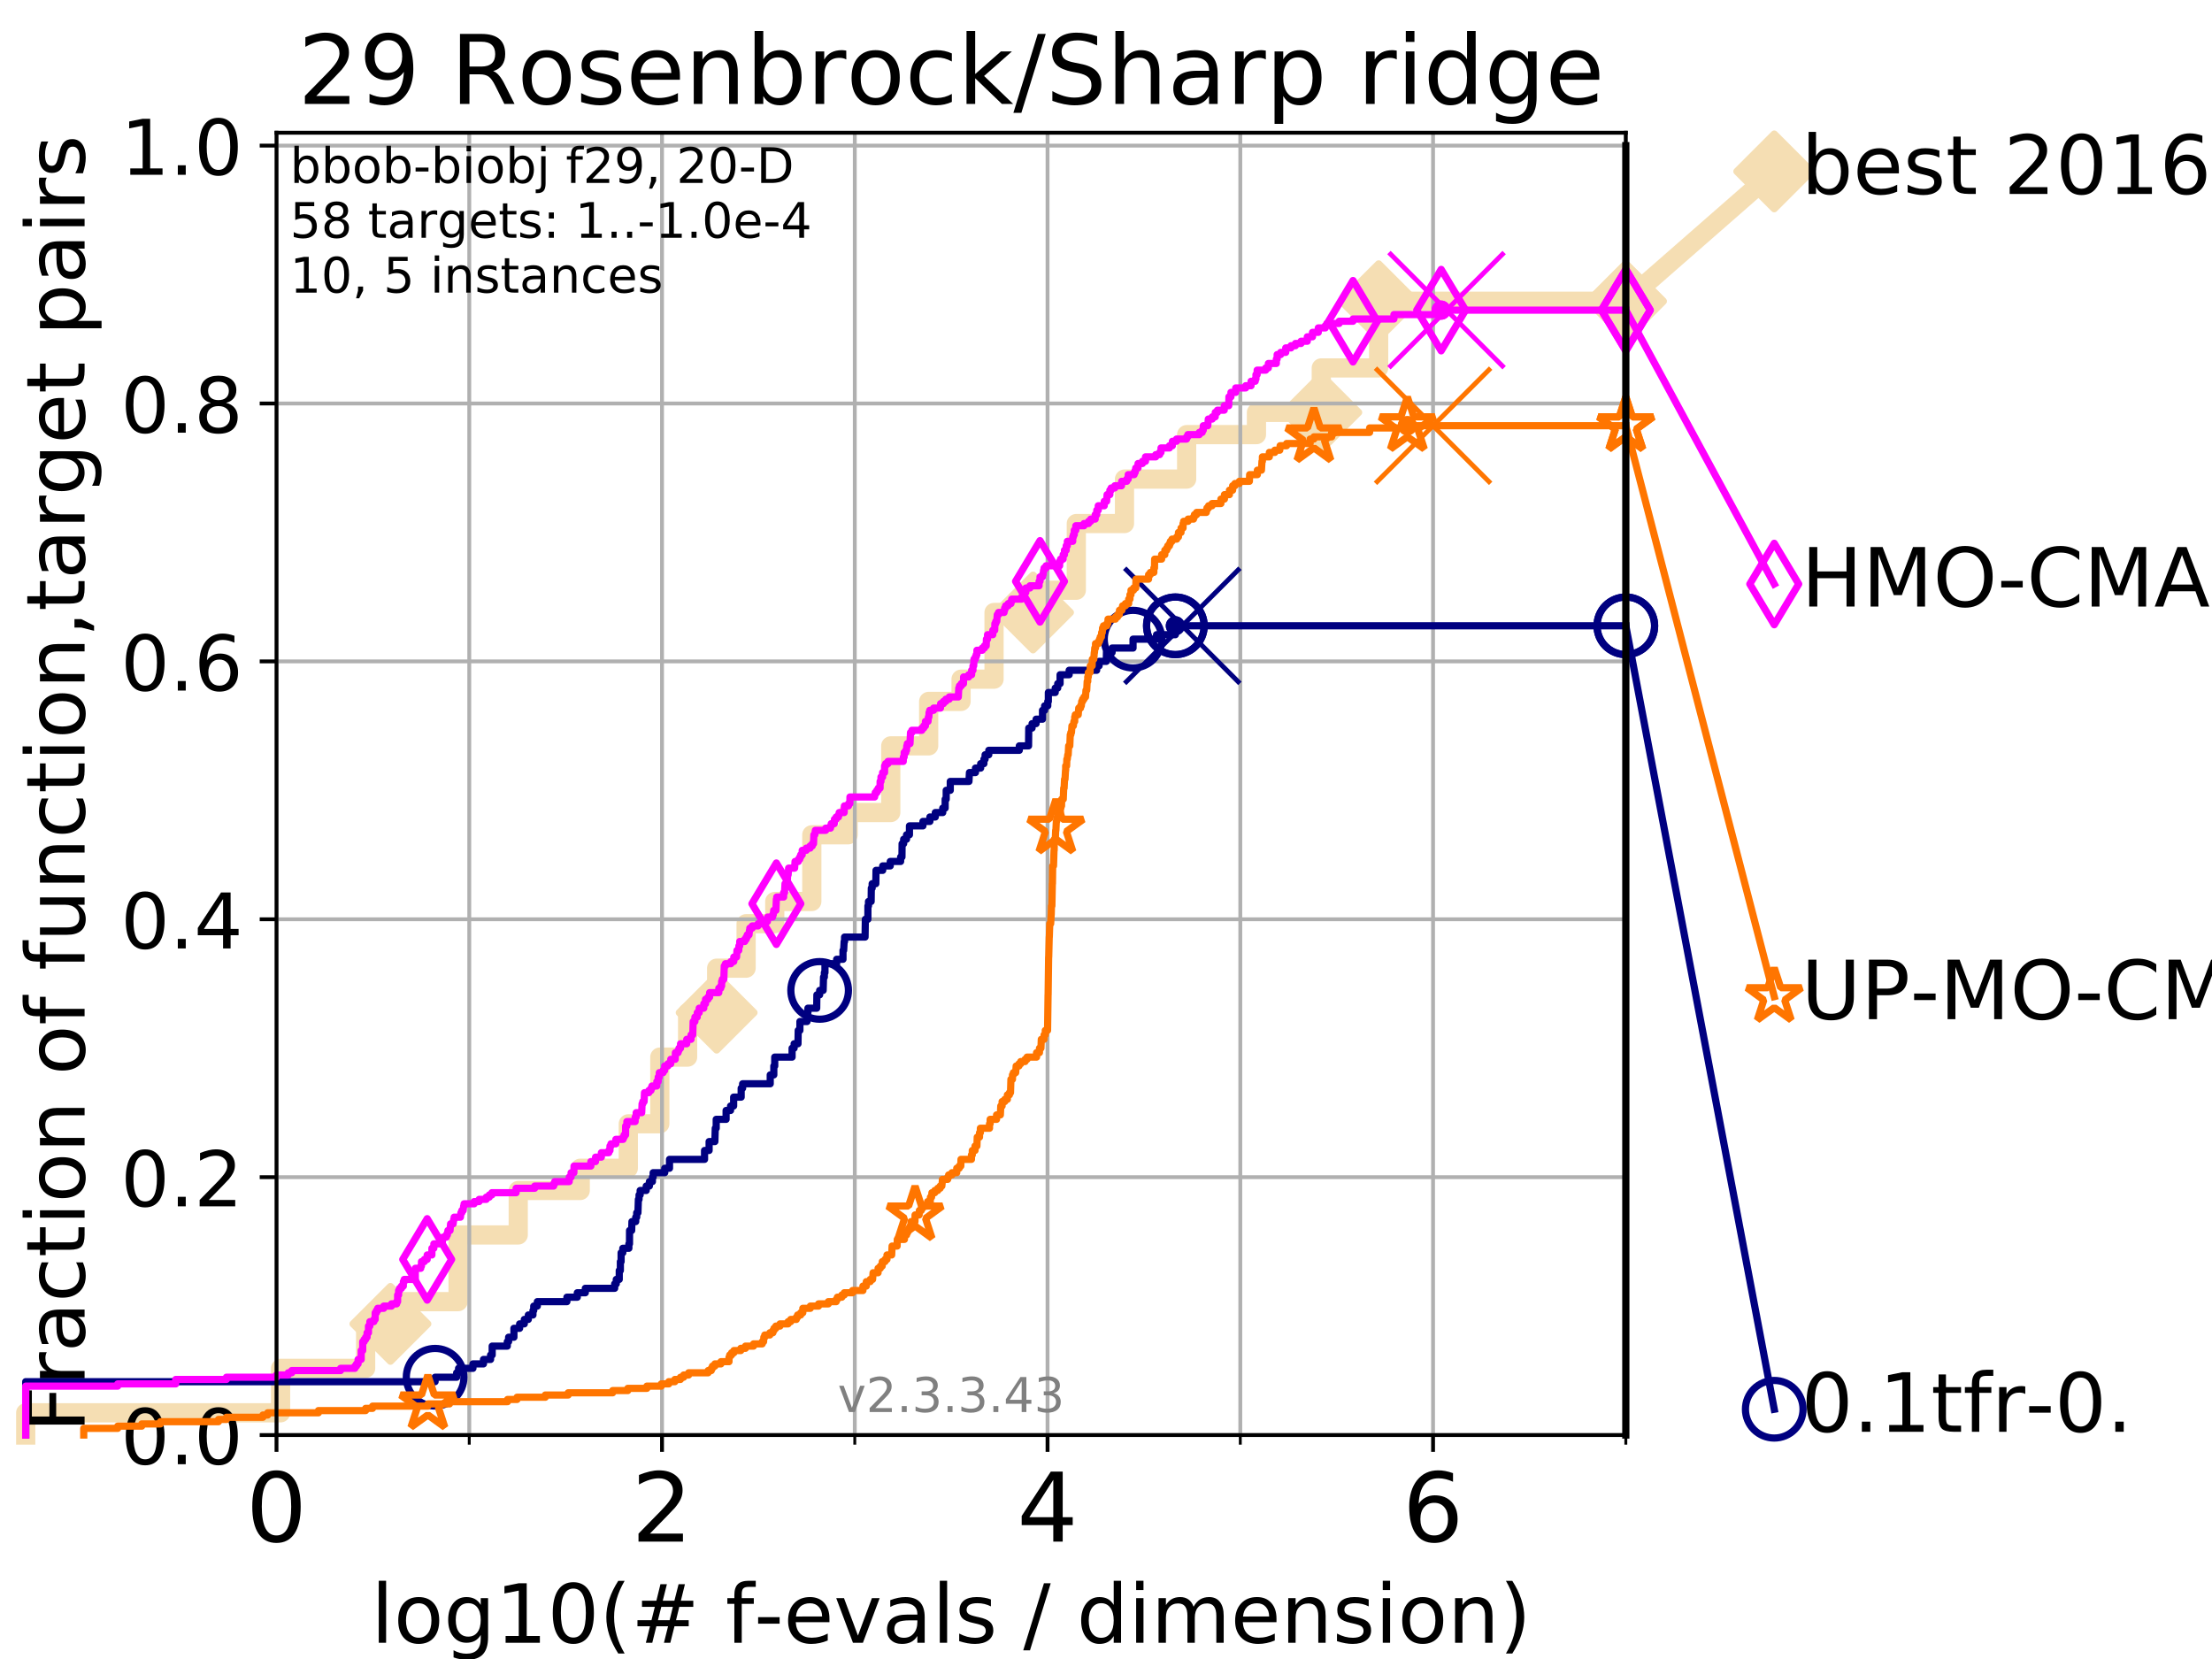 <?xml version="1.0" encoding="utf-8" standalone="no"?>
<!DOCTYPE svg PUBLIC "-//W3C//DTD SVG 1.1//EN"
  "http://www.w3.org/Graphics/SVG/1.1/DTD/svg11.dtd">
<!-- Created with matplotlib (https://matplotlib.org/) -->
<svg height="345.6pt" version="1.1" viewBox="0 0 460.8 345.6" width="460.8pt" xmlns="http://www.w3.org/2000/svg" xmlns:xlink="http://www.w3.org/1999/xlink">
 <defs>
  <style type="text/css">
*{stroke-linecap:butt;stroke-linejoin:round;}
  </style>
 </defs>
 <g id="figure_1">
  <g id="patch_1">
   <path d="M 0 345.6 
L 460.8 345.6 
L 460.8 0 
L 0 0 
z
" style="fill:#ffffff;"/>
  </g>
  <g id="axes_1">
   <g id="patch_2">
    <path d="M 57.6 298.944 
L 338.688 298.944 
L 338.688 27.648 
L 57.6 27.648 
z
" style="fill:#ffffff;"/>
   </g>
   <g id="line2d_1">
    <path d="M 5.357 298.944 
L 5.357 294.313 
L 58.451 294.313 
L 58.451 285.05 
L 76.168 285.05 
L 76.168 275.788 
L 81.334 275.788 
L 81.334 271.157 
L 95.427 271.157 
L 95.427 257.263 
L 107.957 257.263 
L 107.957 248.001 
L 120.876 248.001 
L 120.876 243.37 
L 130.888 243.37 
L 130.888 234.107 
L 137.451 234.107 
L 137.451 220.214 
L 143.241 220.214 
L 143.241 210.951 
L 149.291 210.951 
L 149.291 201.689 
L 155.425 201.689 
L 155.425 192.426 
L 161.395 192.426 
L 161.395 187.795 
L 169.114 187.795 
L 169.114 173.901 
L 176.682 173.901 
L 176.682 169.27 
L 185.562 169.27 
L 185.562 155.377 
L 193.461 155.377 
L 193.461 146.114 
L 200.207 146.114 
L 200.207 141.483 
L 207.077 141.483 
L 207.077 127.589 
L 215.196 127.589 
L 215.196 122.958 
L 224.214 122.958 
L 224.214 109.065 
L 234.252 109.065 
L 234.252 99.802 
L 247.199 99.802 
L 247.199 90.54 
L 261.742 90.54 
L 261.742 85.909 
L 275.248 85.909 
L 275.248 76.646 
L 287.198 76.646 
L 287.198 62.753 
L 338.688 62.753 
" style="fill:none;stroke:#f5deb3;stroke-linecap:square;stroke-width:4;"/>
   </g>
   <g id="line2d_2">
    <defs>
     <path d="M 0 7.778 
L 7.778 0 
L 0 -7.778 
L -7.778 0 
z
" id="maaea42edf2" style="stroke:#f5deb3;stroke-linejoin:miter;stroke-width:1.5;"/>
    </defs>
    <g>
     <use style="fill:#f5deb3;stroke:#f5deb3;stroke-linejoin:miter;stroke-width:1.5;" x="81.334" xlink:href="#maaea42edf2" y="275.788"/>
     <use style="fill:#f5deb3;stroke:#f5deb3;stroke-linejoin:miter;stroke-width:1.5;" x="149.291" xlink:href="#maaea42edf2" y="210.951"/>
     <use style="fill:#f5deb3;stroke:#f5deb3;stroke-linejoin:miter;stroke-width:1.5;" x="215.196" xlink:href="#maaea42edf2" y="127.589"/>
     <use style="fill:#f5deb3;stroke:#f5deb3;stroke-linejoin:miter;stroke-width:1.5;" x="275.248" xlink:href="#maaea42edf2" y="85.909"/>
     <use style="fill:#f5deb3;stroke:#f5deb3;stroke-linejoin:miter;stroke-width:1.5;" x="287.198" xlink:href="#maaea42edf2" y="62.753"/>
     <use style="fill:#f5deb3;stroke:#f5deb3;stroke-linejoin:miter;stroke-width:1.5;" x="338.688" xlink:href="#maaea42edf2" y="62.753"/>
    </g>
   </g>
   <g id="line2d_3">
    <path style="fill:none;stroke:#f5deb3;stroke-linecap:square;stroke-width:4;"/>
    <g/>
   </g>
   <g id="line2d_4">
    <path d="M 338.688 62.753 
L 369.608 35.706 
" style="fill:none;stroke:#f5deb3;stroke-linecap:square;stroke-width:4;"/>
    <g>
     <use style="fill:#f5deb3;stroke:#f5deb3;stroke-linejoin:miter;stroke-width:1.5;" x="338.688" xlink:href="#maaea42edf2" y="62.753"/>
     <use style="fill:#f5deb3;stroke:#f5deb3;stroke-linejoin:miter;stroke-width:1.5;" x="369.608" xlink:href="#maaea42edf2" y="35.706"/>
    </g>
   </g>
   <g id="matplotlib.axis_1">
    <g id="xtick_1">
     <g id="line2d_5">
      <path clip-path="url(#pbb3f681cb3)" d="M 57.6 298.944 
L 57.6 27.648 
" style="fill:none;stroke:#b0b0b0;stroke-linecap:square;stroke-width:0.8;"/>
     </g>
     <g id="line2d_6">
      <defs>
       <path d="M 0 0 
L 0 3.5 
" id="m2dc57193d8" style="stroke:#000000;stroke-width:0.8;"/>
      </defs>
      <g>
       <use style="stroke:#000000;stroke-width:0.8;" x="57.6" xlink:href="#m2dc57193d8" y="298.944"/>
      </g>
     </g>
     <g id="text_1">
      <!-- 0 -->
      <defs>
       <path d="M 31.781 66.406 
Q 24.172 66.406 20.328 58.906 
Q 16.5 51.422 16.5 36.375 
Q 16.5 21.391 20.328 13.891 
Q 24.172 6.391 31.781 6.391 
Q 39.453 6.391 43.281 13.891 
Q 47.125 21.391 47.125 36.375 
Q 47.125 51.422 43.281 58.906 
Q 39.453 66.406 31.781 66.406 
z
M 31.781 74.219 
Q 44.047 74.219 50.516 64.516 
Q 56.984 54.828 56.984 36.375 
Q 56.984 17.969 50.516 8.266 
Q 44.047 -1.422 31.781 -1.422 
Q 19.531 -1.422 13.062 8.266 
Q 6.594 17.969 6.594 36.375 
Q 6.594 54.828 13.062 64.516 
Q 19.531 74.219 31.781 74.219 
z
" id="DejaVuSans-48"/>
      </defs>
      <g transform="translate(51.237 321.141)scale(0.2 -0.2)">
       <use xlink:href="#DejaVuSans-48"/>
      </g>
     </g>
    </g>
    <g id="xtick_2">
     <g id="line2d_7">
      <path clip-path="url(#pbb3f681cb3)" d="M 137.911 298.944 
L 137.911 27.648 
" style="fill:none;stroke:#b0b0b0;stroke-linecap:square;stroke-width:0.8;"/>
     </g>
     <g id="line2d_8">
      <g>
       <use style="stroke:#000000;stroke-width:0.8;" x="137.911" xlink:href="#m2dc57193d8" y="298.944"/>
      </g>
     </g>
     <g id="text_2">
      <!-- 2 -->
      <defs>
       <path d="M 19.188 8.297 
L 53.609 8.297 
L 53.609 0 
L 7.328 0 
L 7.328 8.297 
Q 12.938 14.109 22.625 23.891 
Q 32.328 33.688 34.812 36.531 
Q 39.547 41.844 41.422 45.531 
Q 43.312 49.219 43.312 52.781 
Q 43.312 58.594 39.234 62.25 
Q 35.156 65.922 28.609 65.922 
Q 23.969 65.922 18.812 64.312 
Q 13.672 62.703 7.812 59.422 
L 7.812 69.391 
Q 13.766 71.781 18.938 73 
Q 24.125 74.219 28.422 74.219 
Q 39.75 74.219 46.484 68.547 
Q 53.219 62.891 53.219 53.422 
Q 53.219 48.922 51.531 44.891 
Q 49.859 40.875 45.406 35.406 
Q 44.188 33.984 37.641 27.219 
Q 31.109 20.453 19.188 8.297 
z
" id="DejaVuSans-50"/>
      </defs>
      <g transform="translate(131.548 321.141)scale(0.2 -0.2)">
       <use xlink:href="#DejaVuSans-50"/>
      </g>
     </g>
    </g>
    <g id="xtick_3">
     <g id="line2d_9">
      <path clip-path="url(#pbb3f681cb3)" d="M 218.222 298.944 
L 218.222 27.648 
" style="fill:none;stroke:#b0b0b0;stroke-linecap:square;stroke-width:0.8;"/>
     </g>
     <g id="line2d_10">
      <g>
       <use style="stroke:#000000;stroke-width:0.8;" x="218.222" xlink:href="#m2dc57193d8" y="298.944"/>
      </g>
     </g>
     <g id="text_3">
      <!-- 4 -->
      <defs>
       <path d="M 37.797 64.312 
L 12.891 25.391 
L 37.797 25.391 
z
M 35.203 72.906 
L 47.609 72.906 
L 47.609 25.391 
L 58.016 25.391 
L 58.016 17.188 
L 47.609 17.188 
L 47.609 0 
L 37.797 0 
L 37.797 17.188 
L 4.891 17.188 
L 4.891 26.703 
z
" id="DejaVuSans-52"/>
      </defs>
      <g transform="translate(211.859 321.141)scale(0.2 -0.2)">
       <use xlink:href="#DejaVuSans-52"/>
      </g>
     </g>
    </g>
    <g id="xtick_4">
     <g id="line2d_11">
      <path clip-path="url(#pbb3f681cb3)" d="M 298.533 298.944 
L 298.533 27.648 
" style="fill:none;stroke:#b0b0b0;stroke-linecap:square;stroke-width:0.8;"/>
     </g>
     <g id="line2d_12">
      <g>
       <use style="stroke:#000000;stroke-width:0.8;" x="298.533" xlink:href="#m2dc57193d8" y="298.944"/>
      </g>
     </g>
     <g id="text_4">
      <!-- 6 -->
      <defs>
       <path d="M 33.016 40.375 
Q 26.375 40.375 22.484 35.828 
Q 18.609 31.297 18.609 23.391 
Q 18.609 15.531 22.484 10.953 
Q 26.375 6.391 33.016 6.391 
Q 39.656 6.391 43.531 10.953 
Q 47.406 15.531 47.406 23.391 
Q 47.406 31.297 43.531 35.828 
Q 39.656 40.375 33.016 40.375 
z
M 52.594 71.297 
L 52.594 62.312 
Q 48.875 64.062 45.094 64.984 
Q 41.312 65.922 37.594 65.922 
Q 27.828 65.922 22.672 59.328 
Q 17.531 52.734 16.797 39.406 
Q 19.672 43.656 24.016 45.922 
Q 28.375 48.188 33.594 48.188 
Q 44.578 48.188 50.953 41.516 
Q 57.328 34.859 57.328 23.391 
Q 57.328 12.156 50.688 5.359 
Q 44.047 -1.422 33.016 -1.422 
Q 20.359 -1.422 13.672 8.266 
Q 6.984 17.969 6.984 36.375 
Q 6.984 53.656 15.188 63.938 
Q 23.391 74.219 37.203 74.219 
Q 40.922 74.219 44.703 73.484 
Q 48.484 72.75 52.594 71.297 
z
" id="DejaVuSans-54"/>
      </defs>
      <g transform="translate(292.17 321.141)scale(0.2 -0.2)">
       <use xlink:href="#DejaVuSans-54"/>
      </g>
     </g>
    </g>
    <g id="xtick_5">
     <g id="line2d_13">
      <path clip-path="url(#pbb3f681cb3)" d="M 97.755 298.944 
L 97.755 27.648 
" style="fill:none;stroke:#b0b0b0;stroke-linecap:square;stroke-width:0.8;"/>
     </g>
     <g id="line2d_14">
      <defs>
       <path d="M 0 0 
L 0 2 
" id="mc43ef06535" style="stroke:#000000;stroke-width:0.6;"/>
      </defs>
      <g>
       <use style="stroke:#000000;stroke-width:0.6;" x="97.755" xlink:href="#mc43ef06535" y="298.944"/>
      </g>
     </g>
    </g>
    <g id="xtick_6">
     <g id="line2d_15">
      <path clip-path="url(#pbb3f681cb3)" d="M 178.066 298.944 
L 178.066 27.648 
" style="fill:none;stroke:#b0b0b0;stroke-linecap:square;stroke-width:0.8;"/>
     </g>
     <g id="line2d_16">
      <g>
       <use style="stroke:#000000;stroke-width:0.6;" x="178.066" xlink:href="#mc43ef06535" y="298.944"/>
      </g>
     </g>
    </g>
    <g id="xtick_7">
     <g id="line2d_17">
      <path clip-path="url(#pbb3f681cb3)" d="M 258.377 298.944 
L 258.377 27.648 
" style="fill:none;stroke:#b0b0b0;stroke-linecap:square;stroke-width:0.8;"/>
     </g>
     <g id="line2d_18">
      <g>
       <use style="stroke:#000000;stroke-width:0.6;" x="258.377" xlink:href="#mc43ef06535" y="298.944"/>
      </g>
     </g>
    </g>
    <g id="xtick_8">
     <g id="line2d_19">
      <path clip-path="url(#pbb3f681cb3)" d="M 338.688 298.944 
L 338.688 27.648 
" style="fill:none;stroke:#b0b0b0;stroke-linecap:square;stroke-width:0.8;"/>
     </g>
     <g id="line2d_20">
      <g>
       <use style="stroke:#000000;stroke-width:0.6;" x="338.688" xlink:href="#mc43ef06535" y="298.944"/>
      </g>
     </g>
    </g>
    <g id="text_5">
     <!-- log10(# f-evals / dimension) -->
     <defs>
      <path d="M 9.422 75.984 
L 18.406 75.984 
L 18.406 0 
L 9.422 0 
z
" id="DejaVuSans-108"/>
      <path d="M 30.609 48.391 
Q 23.391 48.391 19.188 42.75 
Q 14.984 37.109 14.984 27.297 
Q 14.984 17.484 19.156 11.844 
Q 23.344 6.203 30.609 6.203 
Q 37.797 6.203 41.984 11.859 
Q 46.188 17.531 46.188 27.297 
Q 46.188 37.016 41.984 42.703 
Q 37.797 48.391 30.609 48.391 
z
M 30.609 56 
Q 42.328 56 49.016 48.375 
Q 55.719 40.766 55.719 27.297 
Q 55.719 13.875 49.016 6.219 
Q 42.328 -1.422 30.609 -1.422 
Q 18.844 -1.422 12.172 6.219 
Q 5.516 13.875 5.516 27.297 
Q 5.516 40.766 12.172 48.375 
Q 18.844 56 30.609 56 
z
" id="DejaVuSans-111"/>
      <path d="M 45.406 27.984 
Q 45.406 37.75 41.375 43.109 
Q 37.359 48.484 30.078 48.484 
Q 22.859 48.484 18.828 43.109 
Q 14.797 37.75 14.797 27.984 
Q 14.797 18.266 18.828 12.891 
Q 22.859 7.516 30.078 7.516 
Q 37.359 7.516 41.375 12.891 
Q 45.406 18.266 45.406 27.984 
z
M 54.391 6.781 
Q 54.391 -7.172 48.188 -13.984 
Q 42 -20.797 29.203 -20.797 
Q 24.469 -20.797 20.266 -20.094 
Q 16.062 -19.391 12.109 -17.922 
L 12.109 -9.188 
Q 16.062 -11.328 19.922 -12.344 
Q 23.781 -13.375 27.781 -13.375 
Q 36.625 -13.375 41.016 -8.766 
Q 45.406 -4.156 45.406 5.172 
L 45.406 9.625 
Q 42.625 4.781 38.281 2.391 
Q 33.938 0 27.875 0 
Q 17.828 0 11.672 7.656 
Q 5.516 15.328 5.516 27.984 
Q 5.516 40.672 11.672 48.328 
Q 17.828 56 27.875 56 
Q 33.938 56 38.281 53.609 
Q 42.625 51.219 45.406 46.391 
L 45.406 54.688 
L 54.391 54.688 
z
" id="DejaVuSans-103"/>
      <path d="M 12.406 8.297 
L 28.516 8.297 
L 28.516 63.922 
L 10.984 60.406 
L 10.984 69.391 
L 28.422 72.906 
L 38.281 72.906 
L 38.281 8.297 
L 54.391 8.297 
L 54.391 0 
L 12.406 0 
z
" id="DejaVuSans-49"/>
      <path d="M 31 75.875 
Q 24.469 64.656 21.281 53.656 
Q 18.109 42.672 18.109 31.391 
Q 18.109 20.125 21.312 9.062 
Q 24.516 -2 31 -13.188 
L 23.188 -13.188 
Q 15.875 -1.703 12.234 9.375 
Q 8.594 20.453 8.594 31.391 
Q 8.594 42.281 12.203 53.312 
Q 15.828 64.359 23.188 75.875 
z
" id="DejaVuSans-40"/>
      <path d="M 51.125 44 
L 36.922 44 
L 32.812 27.688 
L 47.125 27.688 
z
M 43.797 71.781 
L 38.719 51.516 
L 52.984 51.516 
L 58.109 71.781 
L 65.922 71.781 
L 60.891 51.516 
L 76.125 51.516 
L 76.125 44 
L 58.984 44 
L 54.984 27.688 
L 70.516 27.688 
L 70.516 20.219 
L 53.078 20.219 
L 48 0 
L 40.188 0 
L 45.219 20.219 
L 30.906 20.219 
L 25.875 0 
L 18.016 0 
L 23.094 20.219 
L 7.719 20.219 
L 7.719 27.688 
L 24.906 27.688 
L 29 44 
L 13.281 44 
L 13.281 51.516 
L 30.906 51.516 
L 35.891 71.781 
z
" id="DejaVuSans-35"/>
      <path id="DejaVuSans-32"/>
      <path d="M 37.109 75.984 
L 37.109 68.5 
L 28.516 68.5 
Q 23.688 68.5 21.797 66.547 
Q 19.922 64.594 19.922 59.516 
L 19.922 54.688 
L 34.719 54.688 
L 34.719 47.703 
L 19.922 47.703 
L 19.922 0 
L 10.891 0 
L 10.891 47.703 
L 2.297 47.703 
L 2.297 54.688 
L 10.891 54.688 
L 10.891 58.5 
Q 10.891 67.625 15.141 71.797 
Q 19.391 75.984 28.609 75.984 
z
" id="DejaVuSans-102"/>
      <path d="M 4.891 31.391 
L 31.203 31.391 
L 31.203 23.391 
L 4.891 23.391 
z
" id="DejaVuSans-45"/>
      <path d="M 56.203 29.594 
L 56.203 25.203 
L 14.891 25.203 
Q 15.484 15.922 20.484 11.062 
Q 25.484 6.203 34.422 6.203 
Q 39.594 6.203 44.453 7.469 
Q 49.312 8.734 54.109 11.281 
L 54.109 2.781 
Q 49.266 0.734 44.188 -0.344 
Q 39.109 -1.422 33.891 -1.422 
Q 20.797 -1.422 13.156 6.188 
Q 5.516 13.812 5.516 26.812 
Q 5.516 40.234 12.766 48.109 
Q 20.016 56 32.328 56 
Q 43.359 56 49.781 48.891 
Q 56.203 41.797 56.203 29.594 
z
M 47.219 32.234 
Q 47.125 39.594 43.094 43.984 
Q 39.062 48.391 32.422 48.391 
Q 24.906 48.391 20.391 44.141 
Q 15.875 39.891 15.188 32.172 
z
" id="DejaVuSans-101"/>
      <path d="M 2.984 54.688 
L 12.5 54.688 
L 29.594 8.797 
L 46.688 54.688 
L 56.203 54.688 
L 35.688 0 
L 23.484 0 
z
" id="DejaVuSans-118"/>
      <path d="M 34.281 27.484 
Q 23.391 27.484 19.188 25 
Q 14.984 22.516 14.984 16.5 
Q 14.984 11.719 18.141 8.906 
Q 21.297 6.109 26.703 6.109 
Q 34.188 6.109 38.703 11.406 
Q 43.219 16.703 43.219 25.484 
L 43.219 27.484 
z
M 52.203 31.203 
L 52.203 0 
L 43.219 0 
L 43.219 8.297 
Q 40.141 3.328 35.547 0.953 
Q 30.953 -1.422 24.312 -1.422 
Q 15.922 -1.422 10.953 3.297 
Q 6 8.016 6 15.922 
Q 6 25.141 12.172 29.828 
Q 18.359 34.516 30.609 34.516 
L 43.219 34.516 
L 43.219 35.406 
Q 43.219 41.609 39.141 45 
Q 35.062 48.391 27.688 48.391 
Q 23 48.391 18.547 47.266 
Q 14.109 46.141 10.016 43.891 
L 10.016 52.203 
Q 14.938 54.109 19.578 55.047 
Q 24.219 56 28.609 56 
Q 40.484 56 46.344 49.844 
Q 52.203 43.703 52.203 31.203 
z
" id="DejaVuSans-97"/>
      <path d="M 44.281 53.078 
L 44.281 44.578 
Q 40.484 46.531 36.375 47.5 
Q 32.281 48.484 27.875 48.484 
Q 21.188 48.484 17.844 46.438 
Q 14.5 44.391 14.5 40.281 
Q 14.5 37.156 16.891 35.375 
Q 19.281 33.594 26.516 31.984 
L 29.594 31.297 
Q 39.156 29.25 43.188 25.516 
Q 47.219 21.781 47.219 15.094 
Q 47.219 7.469 41.188 3.016 
Q 35.156 -1.422 24.609 -1.422 
Q 20.219 -1.422 15.453 -0.562 
Q 10.688 0.297 5.422 2 
L 5.422 11.281 
Q 10.406 8.688 15.234 7.391 
Q 20.062 6.109 24.812 6.109 
Q 31.156 6.109 34.562 8.281 
Q 37.984 10.453 37.984 14.406 
Q 37.984 18.062 35.516 20.016 
Q 33.062 21.969 24.703 23.781 
L 21.578 24.516 
Q 13.234 26.266 9.516 29.906 
Q 5.812 33.547 5.812 39.891 
Q 5.812 47.609 11.281 51.797 
Q 16.75 56 26.812 56 
Q 31.781 56 36.172 55.266 
Q 40.578 54.547 44.281 53.078 
z
" id="DejaVuSans-115"/>
      <path d="M 25.391 72.906 
L 33.688 72.906 
L 8.297 -9.281 
L 0 -9.281 
z
" id="DejaVuSans-47"/>
      <path d="M 45.406 46.391 
L 45.406 75.984 
L 54.391 75.984 
L 54.391 0 
L 45.406 0 
L 45.406 8.203 
Q 42.578 3.328 38.25 0.953 
Q 33.938 -1.422 27.875 -1.422 
Q 17.969 -1.422 11.734 6.484 
Q 5.516 14.406 5.516 27.297 
Q 5.516 40.188 11.734 48.094 
Q 17.969 56 27.875 56 
Q 33.938 56 38.25 53.625 
Q 42.578 51.266 45.406 46.391 
z
M 14.797 27.297 
Q 14.797 17.391 18.875 11.75 
Q 22.953 6.109 30.078 6.109 
Q 37.203 6.109 41.297 11.75 
Q 45.406 17.391 45.406 27.297 
Q 45.406 37.203 41.297 42.844 
Q 37.203 48.484 30.078 48.484 
Q 22.953 48.484 18.875 42.844 
Q 14.797 37.203 14.797 27.297 
z
" id="DejaVuSans-100"/>
      <path d="M 9.422 54.688 
L 18.406 54.688 
L 18.406 0 
L 9.422 0 
z
M 9.422 75.984 
L 18.406 75.984 
L 18.406 64.594 
L 9.422 64.594 
z
" id="DejaVuSans-105"/>
      <path d="M 52 44.188 
Q 55.375 50.25 60.062 53.125 
Q 64.75 56 71.094 56 
Q 79.641 56 84.281 50.016 
Q 88.922 44.047 88.922 33.016 
L 88.922 0 
L 79.891 0 
L 79.891 32.719 
Q 79.891 40.578 77.094 44.375 
Q 74.312 48.188 68.609 48.188 
Q 61.625 48.188 57.562 43.547 
Q 53.516 38.922 53.516 30.906 
L 53.516 0 
L 44.484 0 
L 44.484 32.719 
Q 44.484 40.625 41.703 44.406 
Q 38.922 48.188 33.109 48.188 
Q 26.219 48.188 22.156 43.531 
Q 18.109 38.875 18.109 30.906 
L 18.109 0 
L 9.078 0 
L 9.078 54.688 
L 18.109 54.688 
L 18.109 46.188 
Q 21.188 51.219 25.484 53.609 
Q 29.781 56 35.688 56 
Q 41.656 56 45.828 52.969 
Q 50 49.953 52 44.188 
z
" id="DejaVuSans-109"/>
      <path d="M 54.891 33.016 
L 54.891 0 
L 45.906 0 
L 45.906 32.719 
Q 45.906 40.484 42.875 44.328 
Q 39.844 48.188 33.797 48.188 
Q 26.516 48.188 22.312 43.547 
Q 18.109 38.922 18.109 30.906 
L 18.109 0 
L 9.078 0 
L 9.078 54.688 
L 18.109 54.688 
L 18.109 46.188 
Q 21.344 51.125 25.703 53.562 
Q 30.078 56 35.797 56 
Q 45.219 56 50.047 50.172 
Q 54.891 44.344 54.891 33.016 
z
" id="DejaVuSans-110"/>
      <path d="M 8.016 75.875 
L 15.828 75.875 
Q 23.141 64.359 26.781 53.312 
Q 30.422 42.281 30.422 31.391 
Q 30.422 20.453 26.781 9.375 
Q 23.141 -1.703 15.828 -13.188 
L 8.016 -13.188 
Q 14.5 -2 17.703 9.062 
Q 20.906 20.125 20.906 31.391 
Q 20.906 42.672 17.703 53.656 
Q 14.5 64.656 8.016 75.875 
z
" id="DejaVuSans-41"/>
     </defs>
     <g transform="translate(77.303 342.218)scale(0.17 -0.17)">
      <use xlink:href="#DejaVuSans-108"/>
      <use x="27.783" xlink:href="#DejaVuSans-111"/>
      <use x="88.965" xlink:href="#DejaVuSans-103"/>
      <use x="152.441" xlink:href="#DejaVuSans-49"/>
      <use x="216.064" xlink:href="#DejaVuSans-48"/>
      <use x="279.688" xlink:href="#DejaVuSans-40"/>
      <use x="318.701" xlink:href="#DejaVuSans-35"/>
      <use x="402.49" xlink:href="#DejaVuSans-32"/>
      <use x="434.277" xlink:href="#DejaVuSans-102"/>
      <use x="469.404" xlink:href="#DejaVuSans-45"/>
      <use x="505.488" xlink:href="#DejaVuSans-101"/>
      <use x="567.012" xlink:href="#DejaVuSans-118"/>
      <use x="626.191" xlink:href="#DejaVuSans-97"/>
      <use x="687.471" xlink:href="#DejaVuSans-108"/>
      <use x="715.254" xlink:href="#DejaVuSans-115"/>
      <use x="767.354" xlink:href="#DejaVuSans-32"/>
      <use x="799.141" xlink:href="#DejaVuSans-47"/>
      <use x="832.832" xlink:href="#DejaVuSans-32"/>
      <use x="864.619" xlink:href="#DejaVuSans-100"/>
      <use x="928.096" xlink:href="#DejaVuSans-105"/>
      <use x="955.879" xlink:href="#DejaVuSans-109"/>
      <use x="1053.291" xlink:href="#DejaVuSans-101"/>
      <use x="1114.814" xlink:href="#DejaVuSans-110"/>
      <use x="1178.193" xlink:href="#DejaVuSans-115"/>
      <use x="1230.293" xlink:href="#DejaVuSans-105"/>
      <use x="1258.076" xlink:href="#DejaVuSans-111"/>
      <use x="1319.258" xlink:href="#DejaVuSans-110"/>
      <use x="1382.637" xlink:href="#DejaVuSans-41"/>
     </g>
    </g>
   </g>
   <g id="matplotlib.axis_2">
    <g id="ytick_1">
     <g id="line2d_21">
      <path clip-path="url(#pbb3f681cb3)" d="M 57.6 298.944 
L 338.688 298.944 
" style="fill:none;stroke:#b0b0b0;stroke-linecap:square;stroke-width:0.8;"/>
     </g>
     <g id="line2d_22">
      <defs>
       <path d="M 0 0 
L -3.5 0 
" id="m080c10867c" style="stroke:#000000;stroke-width:0.8;"/>
      </defs>
      <g>
       <use style="stroke:#000000;stroke-width:0.8;" x="57.6" xlink:href="#m080c10867c" y="298.944"/>
      </g>
     </g>
     <g id="text_6">
      <!-- 0.0 -->
      <defs>
       <path d="M 10.688 12.406 
L 21 12.406 
L 21 0 
L 10.688 0 
z
" id="DejaVuSans-46"/>
      </defs>
      <g transform="translate(25.155 305.023)scale(0.16 -0.16)">
       <use xlink:href="#DejaVuSans-48"/>
       <use x="63.623" xlink:href="#DejaVuSans-46"/>
       <use x="95.41" xlink:href="#DejaVuSans-48"/>
      </g>
     </g>
    </g>
    <g id="ytick_2">
     <g id="line2d_23">
      <path clip-path="url(#pbb3f681cb3)" d="M 57.6 245.222 
L 338.688 245.222 
" style="fill:none;stroke:#b0b0b0;stroke-linecap:square;stroke-width:0.8;"/>
     </g>
     <g id="line2d_24">
      <g>
       <use style="stroke:#000000;stroke-width:0.8;" x="57.6" xlink:href="#m080c10867c" y="245.222"/>
      </g>
     </g>
     <g id="text_7">
      <!-- 0.2 -->
      <g transform="translate(25.155 251.301)scale(0.16 -0.16)">
       <use xlink:href="#DejaVuSans-48"/>
       <use x="63.623" xlink:href="#DejaVuSans-46"/>
       <use x="95.41" xlink:href="#DejaVuSans-50"/>
      </g>
     </g>
    </g>
    <g id="ytick_3">
     <g id="line2d_25">
      <path clip-path="url(#pbb3f681cb3)" d="M 57.6 191.5 
L 338.688 191.5 
" style="fill:none;stroke:#b0b0b0;stroke-linecap:square;stroke-width:0.8;"/>
     </g>
     <g id="line2d_26">
      <g>
       <use style="stroke:#000000;stroke-width:0.8;" x="57.6" xlink:href="#m080c10867c" y="191.5"/>
      </g>
     </g>
     <g id="text_8">
      <!-- 0.4 -->
      <g transform="translate(25.155 197.579)scale(0.16 -0.16)">
       <use xlink:href="#DejaVuSans-48"/>
       <use x="63.623" xlink:href="#DejaVuSans-46"/>
       <use x="95.41" xlink:href="#DejaVuSans-52"/>
      </g>
     </g>
    </g>
    <g id="ytick_4">
     <g id="line2d_27">
      <path clip-path="url(#pbb3f681cb3)" d="M 57.6 137.778 
L 338.688 137.778 
" style="fill:none;stroke:#b0b0b0;stroke-linecap:square;stroke-width:0.8;"/>
     </g>
     <g id="line2d_28">
      <g>
       <use style="stroke:#000000;stroke-width:0.8;" x="57.6" xlink:href="#m080c10867c" y="137.778"/>
      </g>
     </g>
     <g id="text_9">
      <!-- 0.6 -->
      <g transform="translate(25.155 143.857)scale(0.16 -0.16)">
       <use xlink:href="#DejaVuSans-48"/>
       <use x="63.623" xlink:href="#DejaVuSans-46"/>
       <use x="95.41" xlink:href="#DejaVuSans-54"/>
      </g>
     </g>
    </g>
    <g id="ytick_5">
     <g id="line2d_29">
      <path clip-path="url(#pbb3f681cb3)" d="M 57.6 84.056 
L 338.688 84.056 
" style="fill:none;stroke:#b0b0b0;stroke-linecap:square;stroke-width:0.8;"/>
     </g>
     <g id="line2d_30">
      <g>
       <use style="stroke:#000000;stroke-width:0.8;" x="57.6" xlink:href="#m080c10867c" y="84.056"/>
      </g>
     </g>
     <g id="text_10">
      <!-- 0.8 -->
      <defs>
       <path d="M 31.781 34.625 
Q 24.75 34.625 20.719 30.859 
Q 16.703 27.094 16.703 20.516 
Q 16.703 13.922 20.719 10.156 
Q 24.75 6.391 31.781 6.391 
Q 38.812 6.391 42.859 10.172 
Q 46.922 13.969 46.922 20.516 
Q 46.922 27.094 42.891 30.859 
Q 38.875 34.625 31.781 34.625 
z
M 21.922 38.812 
Q 15.578 40.375 12.031 44.719 
Q 8.5 49.078 8.5 55.328 
Q 8.5 64.062 14.719 69.141 
Q 20.953 74.219 31.781 74.219 
Q 42.672 74.219 48.875 69.141 
Q 55.078 64.062 55.078 55.328 
Q 55.078 49.078 51.531 44.719 
Q 48 40.375 41.703 38.812 
Q 48.828 37.156 52.797 32.312 
Q 56.781 27.484 56.781 20.516 
Q 56.781 9.906 50.312 4.234 
Q 43.844 -1.422 31.781 -1.422 
Q 19.734 -1.422 13.25 4.234 
Q 6.781 9.906 6.781 20.516 
Q 6.781 27.484 10.781 32.312 
Q 14.797 37.156 21.922 38.812 
z
M 18.312 54.391 
Q 18.312 48.734 21.844 45.562 
Q 25.391 42.391 31.781 42.391 
Q 38.141 42.391 41.719 45.562 
Q 45.312 48.734 45.312 54.391 
Q 45.312 60.062 41.719 63.234 
Q 38.141 66.406 31.781 66.406 
Q 25.391 66.406 21.844 63.234 
Q 18.312 60.062 18.312 54.391 
z
" id="DejaVuSans-56"/>
      </defs>
      <g transform="translate(25.155 90.135)scale(0.16 -0.16)">
       <use xlink:href="#DejaVuSans-48"/>
       <use x="63.623" xlink:href="#DejaVuSans-46"/>
       <use x="95.41" xlink:href="#DejaVuSans-56"/>
      </g>
     </g>
    </g>
    <g id="ytick_6">
     <g id="line2d_31">
      <path clip-path="url(#pbb3f681cb3)" d="M 57.6 30.334 
L 338.688 30.334 
" style="fill:none;stroke:#b0b0b0;stroke-linecap:square;stroke-width:0.8;"/>
     </g>
     <g id="line2d_32">
      <g>
       <use style="stroke:#000000;stroke-width:0.8;" x="57.6" xlink:href="#m080c10867c" y="30.334"/>
      </g>
     </g>
     <g id="text_11">
      <!-- 1.0 -->
      <g transform="translate(25.155 36.413)scale(0.16 -0.16)">
       <use xlink:href="#DejaVuSans-49"/>
       <use x="63.623" xlink:href="#DejaVuSans-46"/>
       <use x="95.41" xlink:href="#DejaVuSans-48"/>
      </g>
     </g>
    </g>
    <g id="text_12">
     <!-- Fraction of function,target pairs -->
     <defs>
      <path d="M 9.812 72.906 
L 51.703 72.906 
L 51.703 64.594 
L 19.672 64.594 
L 19.672 43.109 
L 48.578 43.109 
L 48.578 34.812 
L 19.672 34.812 
L 19.672 0 
L 9.812 0 
z
" id="DejaVuSans-70"/>
      <path d="M 41.109 46.297 
Q 39.594 47.172 37.812 47.578 
Q 36.031 48 33.891 48 
Q 26.266 48 22.188 43.047 
Q 18.109 38.094 18.109 28.812 
L 18.109 0 
L 9.078 0 
L 9.078 54.688 
L 18.109 54.688 
L 18.109 46.188 
Q 20.953 51.172 25.484 53.578 
Q 30.031 56 36.531 56 
Q 37.453 56 38.578 55.875 
Q 39.703 55.766 41.062 55.516 
z
" id="DejaVuSans-114"/>
      <path d="M 48.781 52.594 
L 48.781 44.188 
Q 44.969 46.297 41.141 47.344 
Q 37.312 48.391 33.406 48.391 
Q 24.656 48.391 19.812 42.844 
Q 14.984 37.312 14.984 27.297 
Q 14.984 17.281 19.812 11.734 
Q 24.656 6.203 33.406 6.203 
Q 37.312 6.203 41.141 7.25 
Q 44.969 8.297 48.781 10.406 
L 48.781 2.094 
Q 45.016 0.344 40.984 -0.531 
Q 36.969 -1.422 32.422 -1.422 
Q 20.062 -1.422 12.781 6.344 
Q 5.516 14.109 5.516 27.297 
Q 5.516 40.672 12.859 48.328 
Q 20.219 56 33.016 56 
Q 37.156 56 41.109 55.141 
Q 45.062 54.297 48.781 52.594 
z
" id="DejaVuSans-99"/>
      <path d="M 18.312 70.219 
L 18.312 54.688 
L 36.812 54.688 
L 36.812 47.703 
L 18.312 47.703 
L 18.312 18.016 
Q 18.312 11.328 20.141 9.422 
Q 21.969 7.516 27.594 7.516 
L 36.812 7.516 
L 36.812 0 
L 27.594 0 
Q 17.188 0 13.234 3.875 
Q 9.281 7.766 9.281 18.016 
L 9.281 47.703 
L 2.688 47.703 
L 2.688 54.688 
L 9.281 54.688 
L 9.281 70.219 
z
" id="DejaVuSans-116"/>
      <path d="M 8.5 21.578 
L 8.5 54.688 
L 17.484 54.688 
L 17.484 21.922 
Q 17.484 14.156 20.5 10.266 
Q 23.531 6.391 29.594 6.391 
Q 36.859 6.391 41.078 11.031 
Q 45.312 15.672 45.312 23.688 
L 45.312 54.688 
L 54.297 54.688 
L 54.297 0 
L 45.312 0 
L 45.312 8.406 
Q 42.047 3.422 37.719 1 
Q 33.406 -1.422 27.688 -1.422 
Q 18.266 -1.422 13.375 4.438 
Q 8.5 10.297 8.5 21.578 
z
M 31.109 56 
z
" id="DejaVuSans-117"/>
      <path d="M 11.719 12.406 
L 22.016 12.406 
L 22.016 4 
L 14.016 -11.625 
L 7.719 -11.625 
L 11.719 4 
z
" id="DejaVuSans-44"/>
      <path d="M 18.109 8.203 
L 18.109 -20.797 
L 9.078 -20.797 
L 9.078 54.688 
L 18.109 54.688 
L 18.109 46.391 
Q 20.953 51.266 25.266 53.625 
Q 29.594 56 35.594 56 
Q 45.562 56 51.781 48.094 
Q 58.016 40.188 58.016 27.297 
Q 58.016 14.406 51.781 6.484 
Q 45.562 -1.422 35.594 -1.422 
Q 29.594 -1.422 25.266 0.953 
Q 20.953 3.328 18.109 8.203 
z
M 48.688 27.297 
Q 48.688 37.203 44.609 42.844 
Q 40.531 48.484 33.406 48.484 
Q 26.266 48.484 22.188 42.844 
Q 18.109 37.203 18.109 27.297 
Q 18.109 17.391 22.188 11.75 
Q 26.266 6.109 33.406 6.109 
Q 40.531 6.109 44.609 11.75 
Q 48.688 17.391 48.688 27.297 
z
" id="DejaVuSans-112"/>
     </defs>
     <g transform="translate(17.62 298.435)rotate(-90)scale(0.17 -0.17)">
      <use xlink:href="#DejaVuSans-70"/>
      <use x="57.41" xlink:href="#DejaVuSans-114"/>
      <use x="98.523" xlink:href="#DejaVuSans-97"/>
      <use x="159.803" xlink:href="#DejaVuSans-99"/>
      <use x="214.783" xlink:href="#DejaVuSans-116"/>
      <use x="253.992" xlink:href="#DejaVuSans-105"/>
      <use x="281.775" xlink:href="#DejaVuSans-111"/>
      <use x="342.957" xlink:href="#DejaVuSans-110"/>
      <use x="406.336" xlink:href="#DejaVuSans-32"/>
      <use x="438.123" xlink:href="#DejaVuSans-111"/>
      <use x="499.305" xlink:href="#DejaVuSans-102"/>
      <use x="534.51" xlink:href="#DejaVuSans-32"/>
      <use x="566.297" xlink:href="#DejaVuSans-102"/>
      <use x="601.502" xlink:href="#DejaVuSans-117"/>
      <use x="664.881" xlink:href="#DejaVuSans-110"/>
      <use x="728.26" xlink:href="#DejaVuSans-99"/>
      <use x="783.24" xlink:href="#DejaVuSans-116"/>
      <use x="822.449" xlink:href="#DejaVuSans-105"/>
      <use x="850.232" xlink:href="#DejaVuSans-111"/>
      <use x="911.414" xlink:href="#DejaVuSans-110"/>
      <use x="974.793" xlink:href="#DejaVuSans-44"/>
      <use x="1006.58" xlink:href="#DejaVuSans-116"/>
      <use x="1045.789" xlink:href="#DejaVuSans-97"/>
      <use x="1107.068" xlink:href="#DejaVuSans-114"/>
      <use x="1148.166" xlink:href="#DejaVuSans-103"/>
      <use x="1211.643" xlink:href="#DejaVuSans-101"/>
      <use x="1273.166" xlink:href="#DejaVuSans-116"/>
      <use x="1312.375" xlink:href="#DejaVuSans-32"/>
      <use x="1344.162" xlink:href="#DejaVuSans-112"/>
      <use x="1407.639" xlink:href="#DejaVuSans-97"/>
      <use x="1468.918" xlink:href="#DejaVuSans-105"/>
      <use x="1496.701" xlink:href="#DejaVuSans-114"/>
      <use x="1537.814" xlink:href="#DejaVuSans-115"/>
     </g>
    </g>
   </g>
   <g id="line2d_33">
    <defs>
     <path d="M 0 1.5 
C 0.398 1.5 0.779 1.342 1.061 1.061 
C 1.342 0.779 1.5 0.398 1.5 0 
C 1.5 -0.398 1.342 -0.779 1.061 -1.061 
C 0.779 -1.342 0.398 -1.5 0 -1.5 
C -0.398 -1.5 -0.779 -1.342 -1.061 -1.061 
C -1.342 -0.779 -1.5 -0.398 -1.5 0 
C -1.5 0.398 -1.342 0.779 -1.061 1.061 
C -0.779 1.342 -0.398 1.5 0 1.5 
z
" id="m5eb779fe61" style="stroke:#f5deb3;"/>
    </defs>
    <g>
     <use style="fill:#f5deb3;stroke:#f5deb3;" x="287.198" xlink:href="#m5eb779fe61" y="62.753"/>
     <use style="fill:#f5deb3;stroke:#f5deb3;" x="287.198" xlink:href="#m5eb779fe61" y="62.753"/>
    </g>
   </g>
   <g id="line2d_34">
    <defs>
     <path d="M 0 1.5 
C 0.398 1.5 0.779 1.342 1.061 1.061 
C 1.342 0.779 1.5 0.398 1.5 0 
C 1.5 -0.398 1.342 -0.779 1.061 -1.061 
C 0.779 -1.342 0.398 -1.5 0 -1.5 
C -0.398 -1.5 -0.779 -1.342 -1.061 -1.061 
C -1.342 -0.779 -1.5 -0.398 -1.5 0 
C -1.5 0.398 -1.342 0.779 -1.061 1.061 
C -0.779 1.342 -0.398 1.5 0 1.5 
z
" id="m533e24c801" style="stroke:#000080;"/>
    </defs>
    <g>
     <use style="fill:#000080;stroke:#000080;" x="244.85" xlink:href="#m533e24c801" y="130.368"/>
     <use style="fill:#000080;stroke:#000080;" x="244.85" xlink:href="#m533e24c801" y="130.368"/>
    </g>
   </g>
   <g id="line2d_35">
    <path d="M 5.357 298.944 
L 5.357 287.829 
L 90.641 287.829 
L 90.641 286.903 
L 95.125 286.903 
L 95.125 285.977 
L 95.526 285.977 
L 95.526 285.05 
L 98.523 285.05 
L 98.523 284.124 
L 100.716 284.124 
L 100.716 283.198 
L 102.196 283.198 
L 102.196 282.272 
L 102.531 282.272 
L 102.531 280.419 
L 105.677 280.419 
L 105.677 279.493 
L 105.952 279.493 
L 105.952 278.567 
L 107.06 278.567 
L 107.06 276.714 
L 108.247 276.714 
L 108.247 275.788 
L 109.222 275.788 
L 109.222 274.862 
L 110.06 274.862 
L 110.06 273.935 
L 111.023 273.935 
L 111.023 273.009 
L 111.186 273.009 
L 111.186 272.083 
L 111.936 272.083 
L 111.936 271.157 
L 118.094 271.157 
L 118.094 270.231 
L 120.263 270.231 
L 120.263 269.304 
L 121.931 269.304 
L 121.931 268.378 
L 128.047 268.378 
L 128.047 267.452 
L 128.381 267.452 
L 128.381 266.526 
L 129.002 266.526 
L 129.002 264.673 
L 129.233 264.673 
L 129.233 262.821 
L 129.39 262.821 
L 129.39 260.968 
L 129.742 260.968 
L 129.742 260.042 
L 131.005 260.042 
L 131.005 259.116 
L 131.134 259.116 
L 131.147 256.337 
L 131.591 256.337 
L 131.641 254.484 
L 132.434 254.484 
L 132.434 253.558 
L 132.636 253.558 
L 132.636 252.632 
L 132.894 252.632 
L 132.987 249.853 
L 133.125 249.853 
L 133.125 248.927 
L 133.353 248.927 
L 133.353 248.001 
L 134.619 248.001 
L 134.619 247.075 
L 135.281 247.075 
L 135.281 246.148 
L 135.908 246.148 
L 135.908 245.222 
L 136.064 245.222 
L 136.064 244.296 
L 138.477 244.296 
L 138.477 243.37 
L 139.47 243.37 
L 139.47 241.517 
L 146.77 241.517 
L 146.77 239.665 
L 147.72 239.665 
L 147.72 237.812 
L 148.92 237.812 
L 149.003 235.033 
L 149.2 235.033 
L 149.2 233.181 
L 151.26 233.181 
L 151.26 231.328 
L 152.188 231.328 
L 152.188 230.402 
L 152.83 230.402 
L 152.83 228.55 
L 154.399 228.55 
L 154.399 226.697 
L 154.701 226.697 
L 154.701 225.771 
L 160.452 225.771 
L 160.452 223.918 
L 161.199 223.918 
L 161.199 222.066 
L 161.391 222.066 
L 161.391 220.214 
L 165.007 220.214 
L 165.007 218.361 
L 165.431 218.361 
L 165.431 217.435 
L 166.235 217.435 
L 166.284 214.656 
L 166.634 214.656 
L 166.634 212.804 
L 168.119 212.804 
L 168.119 210.951 
L 168.305 210.951 
L 168.305 210.025 
L 170.134 210.025 
L 170.169 207.246 
L 170.747 207.246 
L 170.747 206.32 
L 171.476 206.32 
L 171.559 203.541 
L 171.729 203.541 
L 171.729 202.615 
L 171.854 202.615 
L 171.854 200.762 
L 174.288 200.762 
L 174.288 199.836 
L 175.609 199.836 
L 175.609 197.984 
L 175.747 197.984 
L 175.849 196.131 
L 175.94 196.131 
L 175.94 195.205 
L 180.21 195.205 
L 180.269 191.5 
L 180.794 191.5 
L 180.805 188.721 
L 180.922 188.721 
L 180.922 187.795 
L 181.476 187.795 
L 181.511 185.016 
L 181.687 185.016 
L 181.687 184.09 
L 182.449 184.09 
L 182.49 181.311 
L 183.879 181.311 
L 183.879 180.385 
L 185.454 180.385 
L 185.454 179.459 
L 187.617 179.459 
L 187.617 178.533 
L 187.895 178.533 
L 187.923 175.754 
L 188.246 175.754 
L 188.246 174.828 
L 188.849 174.828 
L 188.849 173.901 
L 189.454 173.901 
L 189.454 172.049 
L 192.261 172.049 
L 192.261 171.123 
L 193.714 171.123 
L 193.714 170.196 
L 194.84 170.196 
L 194.84 169.27 
L 196.39 169.27 
L 196.39 168.344 
L 196.895 168.344 
L 196.895 166.492 
L 197.112 166.492 
L 197.112 164.639 
L 197.959 164.639 
L 197.959 162.787 
L 201.853 162.787 
L 201.951 160.934 
L 203.207 160.934 
L 203.207 160.008 
L 204.289 160.008 
L 204.289 159.082 
L 204.967 159.082 
L 204.967 158.155 
L 205.213 158.155 
L 205.213 157.229 
L 205.982 157.229 
L 205.982 156.303 
L 212.34 156.303 
L 212.34 155.377 
L 214.266 155.377 
L 214.308 151.672 
L 215 151.672 
L 215 150.745 
L 215.842 150.745 
L 215.842 149.819 
L 217.173 149.819 
L 217.173 147.967 
L 217.614 147.967 
L 217.614 147.04 
L 218.269 147.04 
L 218.269 146.114 
L 218.39 146.114 
L 218.39 144.262 
L 219.821 144.262 
L 219.821 143.336 
L 220.342 143.336 
L 220.342 142.409 
L 220.835 142.409 
L 220.835 140.557 
L 222.724 140.557 
L 222.724 139.631 
L 228.453 139.631 
L 228.453 138.704 
L 228.964 138.704 
L 228.964 137.778 
L 230.458 137.778 
L 230.496 135.926 
L 231.672 135.926 
L 231.672 134.999 
L 236.035 134.999 
L 236.035 133.147 
L 240.927 133.147 
L 240.927 132.221 
L 244.85 132.221 
L 244.85 130.368 
L 338.688 130.368 
L 338.688 130.368 
" style="fill:none;stroke:#000080;stroke-linecap:square;stroke-width:1.5;"/>
   </g>
   <g id="line2d_36">
    <defs>
     <path d="M 0 6 
C 1.591 6 3.117 5.368 4.243 4.243 
C 5.368 3.117 6 1.591 6 0 
C 6 -1.591 5.368 -3.117 4.243 -4.243 
C 3.117 -5.368 1.591 -6 0 -6 
C -1.591 -6 -3.117 -5.368 -4.243 -4.243 
C -5.368 -3.117 -6 -1.591 -6 0 
C -6 1.591 -5.368 3.117 -4.243 4.243 
C -3.117 5.368 -1.591 6 0 6 
z
" id="m3b1bb95bfe" style="stroke:#000080;stroke-width:1.5;"/>
    </defs>
    <g>
     <use style="fill-opacity:0;stroke:#000080;stroke-width:1.5;" x="90.641" xlink:href="#m3b1bb95bfe" y="286.903"/>
     <use style="fill-opacity:0;stroke:#000080;stroke-width:1.5;" x="170.747" xlink:href="#m3b1bb95bfe" y="206.32"/>
     <use style="fill-opacity:0;stroke:#000080;stroke-width:1.5;" x="236.035" xlink:href="#m3b1bb95bfe" y="133.147"/>
     <use style="fill-opacity:0;stroke:#000080;stroke-width:1.5;" x="244.85" xlink:href="#m3b1bb95bfe" y="130.368"/>
     <use style="fill-opacity:0;stroke:#000080;stroke-width:1.5;" x="244.85" xlink:href="#m3b1bb95bfe" y="130.368"/>
     <use style="fill-opacity:0;stroke:#000080;stroke-width:1.5;" x="338.688" xlink:href="#m3b1bb95bfe" y="130.368"/>
    </g>
   </g>
   <g id="line2d_37">
    <path style="fill:none;stroke:#000080;stroke-linecap:square;stroke-width:1.5;"/>
    <g/>
   </g>
   <g id="line2d_38">
    <path clip-path="url(#pbb3f681cb3)" d="M 246.289 130.368 
" style="fill:none;stroke:#000080;stroke-linecap:square;stroke-width:1.5;"/>
    <defs>
     <path d="M -12 12 
L 12 -12 
M -12 -12 
L 12 12 
" id="mbfdfe3a750" style="stroke:#000080;"/>
    </defs>
    <g clip-path="url(#pbb3f681cb3)">
     <use style="fill:#000080;stroke:#000080;" x="246.289" xlink:href="#mbfdfe3a750" y="130.368"/>
    </g>
   </g>
   <g id="line2d_39">
    <defs>
     <path d="M 0 1.5 
C 0.398 1.5 0.779 1.342 1.061 1.061 
C 1.342 0.779 1.5 0.398 1.5 0 
C 1.5 -0.398 1.342 -0.779 1.061 -1.061 
C 0.779 -1.342 0.398 -1.5 0 -1.5 
C -0.398 -1.5 -0.779 -1.342 -1.061 -1.061 
C -1.342 -0.779 -1.5 -0.398 -1.5 0 
C -1.5 0.398 -1.342 0.779 -1.061 1.061 
C -0.779 1.342 -0.398 1.5 0 1.5 
z
" id="m453ffe8760" style="stroke:#ff00ff;"/>
    </defs>
    <g>
     <use style="fill:#ff00ff;stroke:#ff00ff;" x="300.222" xlink:href="#m453ffe8760" y="64.605"/>
     <use style="fill:#ff00ff;stroke:#ff00ff;" x="300.222" xlink:href="#m453ffe8760" y="64.605"/>
    </g>
   </g>
   <g id="line2d_40">
    <path d="M 5.357 298.944 
L 5.357 288.755 
L 24.516 288.755 
L 24.516 288.292 
L 36.604 288.292 
L 36.604 287.366 
L 47.174 287.366 
L 47.174 286.903 
L 57.6 286.903 
L 57.6 286.44 
L 60.037 286.44 
L 60.037 285.977 
L 60.78 285.977 
L 60.78 285.514 
L 70.949 285.514 
L 70.949 285.05 
L 73.925 285.05 
L 73.925 284.587 
L 74.263 284.587 
L 74.263 284.124 
L 74.596 284.124 
L 74.596 283.198 
L 75.242 283.198 
L 75.242 281.345 
L 75.556 281.345 
L 75.556 279.493 
L 75.864 279.493 
L 75.864 279.03 
L 76.168 279.03 
L 76.168 278.567 
L 76.466 278.567 
L 76.466 277.64 
L 76.759 277.64 
L 76.759 276.251 
L 77.047 276.251 
L 77.047 275.325 
L 77.885 275.325 
L 77.885 274.862 
L 78.155 274.862 
L 78.155 273.472 
L 78.421 273.472 
L 78.421 273.009 
L 78.683 273.009 
L 78.683 272.546 
L 79.939 272.546 
L 79.939 272.083 
L 81.557 272.083 
L 81.557 271.62 
L 82.627 271.62 
L 82.627 271.157 
L 82.833 271.157 
L 82.833 269.767 
L 83.037 269.767 
L 83.037 268.841 
L 83.239 268.841 
L 83.239 268.378 
L 83.635 268.378 
L 83.635 267.915 
L 84.023 267.915 
L 84.023 266.989 
L 84.213 266.989 
L 84.213 266.526 
L 86.518 266.526 
L 86.518 264.21 
L 87.644 264.21 
L 87.644 263.747 
L 87.799 263.747 
L 87.799 262.821 
L 88.405 262.821 
L 88.405 262.357 
L 88.992 262.357 
L 88.992 261.431 
L 89.973 261.431 
L 89.973 260.042 
L 90.377 260.042 
L 90.377 259.116 
L 92.147 259.116 
L 92.147 258.189 
L 92.267 258.189 
L 92.267 257.726 
L 92.969 257.726 
L 92.969 257.263 
L 93.197 257.263 
L 93.197 256.8 
L 93.31 256.8 
L 93.31 256.337 
L 93.755 256.337 
L 93.864 254.948 
L 94.401 254.948 
L 94.506 254.021 
L 94.611 254.021 
L 94.611 253.558 
L 95.918 253.558 
L 96.015 252.632 
L 96.206 252.632 
L 96.206 252.169 
L 96.49 252.169 
L 96.583 251.243 
L 96.676 251.243 
L 96.676 250.779 
L 98.772 250.779 
L 98.772 250.316 
L 99.809 250.316 
L 99.809 249.853 
L 101.295 249.853 
L 101.295 249.39 
L 101.924 249.39 
L 101.924 248.927 
L 102.465 248.927 
L 102.465 248.464 
L 107.515 248.464 
L 107.515 247.538 
L 111.386 247.538 
L 111.386 247.075 
L 115.333 247.075 
L 115.333 246.611 
L 115.555 246.611 
L 115.555 246.148 
L 118.577 246.148 
L 118.577 245.222 
L 118.968 245.222 
L 118.968 244.296 
L 119.553 244.296 
L 119.578 242.906 
L 123.091 242.906 
L 123.091 241.98 
L 124.063 241.98 
L 124.063 241.054 
L 125.274 241.054 
L 125.274 240.128 
L 126.823 240.128 
L 126.823 239.665 
L 127.068 239.665 
L 127.068 238.738 
L 127.278 238.738 
L 127.278 238.275 
L 128.291 238.275 
L 128.291 237.349 
L 129.798 237.349 
L 129.798 236.886 
L 130.019 236.886 
L 130.019 236.423 
L 130.318 236.423 
L 130.331 234.57 
L 130.585 234.57 
L 130.585 233.644 
L 132.315 233.644 
L 132.315 232.718 
L 132.53 232.718 
L 132.53 231.792 
L 133.678 231.792 
L 133.756 229.939 
L 133.91 229.939 
L 133.91 229.476 
L 134.182 229.476 
L 134.258 227.623 
L 135.169 227.623 
L 135.169 227.16 
L 135.612 227.16 
L 135.612 226.697 
L 135.81 226.697 
L 135.81 226.234 
L 136.823 226.234 
L 136.823 225.308 
L 137.117 225.308 
L 137.117 224.382 
L 137.344 224.382 
L 137.344 223.455 
L 138.136 223.455 
L 138.136 222.992 
L 138.46 222.992 
L 138.46 222.066 
L 139.131 222.066 
L 139.131 221.603 
L 139.731 221.603 
L 139.731 220.677 
L 140.656 220.677 
L 140.694 219.287 
L 141.257 219.287 
L 141.257 218.824 
L 141.443 218.824 
L 141.443 218.361 
L 141.767 218.361 
L 141.767 217.435 
L 143.06 217.435 
L 143.06 216.509 
L 143.958 216.509 
L 143.958 215.582 
L 144.312 215.582 
L 144.397 212.804 
L 144.76 212.804 
L 144.76 211.877 
L 145.247 211.877 
L 145.247 210.951 
L 145.655 210.951 
L 145.655 210.025 
L 146.612 210.025 
L 146.612 209.099 
L 146.974 209.099 
L 146.974 208.172 
L 147.485 208.172 
L 147.485 207.709 
L 147.829 207.709 
L 147.829 206.783 
L 149.74 206.783 
L 149.74 205.857 
L 150.146 205.857 
L 150.146 205.394 
L 150.327 205.394 
L 150.327 204.467 
L 150.472 204.467 
L 150.472 204.004 
L 150.787 204.004 
L 150.879 201.226 
L 151.113 201.226 
L 151.113 200.762 
L 152.249 200.762 
L 152.249 200.299 
L 152.863 200.299 
L 152.863 199.373 
L 153.438 199.373 
L 153.527 197.984 
L 153.901 197.984 
L 153.925 197.057 
L 154.098 197.057 
L 154.098 196.131 
L 155.139 196.131 
L 155.139 195.668 
L 155.451 195.668 
L 155.451 195.205 
L 155.669 195.205 
L 155.669 194.742 
L 156.034 194.742 
L 156.123 193.816 
L 156.197 193.816 
L 156.197 193.353 
L 156.691 193.353 
L 156.691 192.889 
L 157.918 192.889 
L 157.918 192.426 
L 158.589 192.426 
L 158.589 191.963 
L 159.87 191.963 
L 159.912 191.037 
L 160.938 191.037 
L 160.938 190.574 
L 161.086 190.574 
L 161.181 189.648 
L 161.634 189.648 
L 161.732 187.332 
L 161.814 187.332 
L 161.814 186.869 
L 163.244 186.869 
L 163.244 185.943 
L 163.431 185.943 
L 163.532 184.09 
L 163.86 184.09 
L 163.86 183.627 
L 164.022 183.627 
L 164.067 182.238 
L 164.185 182.238 
L 164.282 180.848 
L 165.531 180.848 
L 165.622 179.459 
L 166.315 179.459 
L 166.315 178.996 
L 166.605 178.996 
L 166.605 178.533 
L 166.799 178.533 
L 166.799 178.07 
L 167.113 178.07 
L 167.113 177.143 
L 167.964 177.143 
L 167.964 176.68 
L 168.762 176.68 
L 168.762 176.217 
L 169.216 176.217 
L 169.216 175.754 
L 169.473 175.754 
L 169.544 173.901 
L 169.741 173.901 
L 169.85 172.975 
L 172.011 172.975 
L 172.011 172.512 
L 173.007 172.512 
L 173.007 172.049 
L 173.159 172.049 
L 173.159 171.586 
L 173.797 171.586 
L 173.828 170.66 
L 174.19 170.66 
L 174.19 170.196 
L 174.67 170.196 
L 174.67 169.733 
L 174.815 169.733 
L 174.815 169.27 
L 175.852 169.27 
L 175.904 167.881 
L 176.758 167.881 
L 176.758 167.418 
L 177.042 167.418 
L 177.059 166.028 
L 182.197 166.028 
L 182.197 165.565 
L 182.326 165.565 
L 182.326 165.102 
L 182.666 165.102 
L 182.666 164.639 
L 182.963 164.639 
L 182.963 164.176 
L 183.339 164.176 
L 183.341 162.787 
L 183.524 162.787 
L 183.524 161.86 
L 183.865 161.86 
L 183.865 160.934 
L 184.273 160.934 
L 184.278 159.545 
L 184.486 159.545 
L 184.486 159.082 
L 184.982 159.082 
L 184.982 158.618 
L 188.168 158.618 
L 188.186 157.692 
L 188.355 157.692 
L 188.355 156.766 
L 188.684 156.766 
L 188.684 156.303 
L 188.841 156.303 
L 188.903 155.377 
L 189.012 155.377 
L 189.012 154.914 
L 189.57 154.914 
L 189.673 152.598 
L 189.962 152.598 
L 189.962 152.135 
L 192.034 152.135 
L 192.034 151.672 
L 192.434 151.672 
L 192.434 151.209 
L 192.784 151.209 
L 192.784 150.282 
L 193.326 150.282 
L 193.4 149.356 
L 193.504 149.356 
L 193.542 148.43 
L 193.683 148.43 
L 193.683 147.967 
L 194.493 147.967 
L 194.493 147.504 
L 195.921 147.504 
L 195.947 146.577 
L 196.532 146.577 
L 196.532 146.114 
L 197.032 146.114 
L 197.032 145.651 
L 197.75 145.651 
L 197.75 145.188 
L 199.636 145.188 
L 199.73 143.336 
L 199.878 143.336 
L 199.878 142.872 
L 200.26 142.872 
L 200.26 142.409 
L 200.713 142.409 
L 200.737 141.02 
L 201.799 141.02 
L 201.799 140.557 
L 202.41 140.557 
L 202.41 139.631 
L 202.687 139.631 
L 202.687 138.704 
L 202.84 138.704 
L 202.905 137.315 
L 203.177 137.315 
L 203.177 136.852 
L 203.354 136.852 
L 203.354 136.389 
L 203.51 136.389 
L 203.51 135.462 
L 204.625 135.462 
L 204.625 134.999 
L 205.073 134.999 
L 205.073 134.536 
L 205.444 134.536 
L 205.488 133.147 
L 205.722 133.147 
L 205.722 132.221 
L 206.819 132.221 
L 206.819 131.294 
L 207.218 131.294 
L 207.252 129.905 
L 207.442 129.905 
L 207.442 129.442 
L 207.642 129.442 
L 207.75 128.053 
L 208.011 128.053 
L 208.011 127.589 
L 209.164 127.589 
L 209.164 127.126 
L 209.286 127.126 
L 209.286 126.663 
L 209.485 126.663 
L 209.485 126.2 
L 210.025 126.2 
L 210.025 125.737 
L 210.605 125.737 
L 210.605 125.274 
L 210.76 125.274 
L 210.76 124.811 
L 212.818 124.811 
L 212.818 124.348 
L 213.359 124.348 
L 213.427 123.421 
L 213.698 123.421 
L 213.703 122.495 
L 214.555 122.495 
L 214.555 122.032 
L 216.458 122.032 
L 216.458 121.106 
L 216.652 121.106 
L 216.652 120.179 
L 217.173 120.179 
L 217.173 119.716 
L 217.297 119.716 
L 217.395 118.79 
L 217.503 118.79 
L 217.503 118.327 
L 217.914 118.327 
L 217.914 117.864 
L 220.739 117.864 
L 220.739 116.938 
L 220.94 116.938 
L 220.94 116.475 
L 221.472 116.475 
L 221.472 115.548 
L 221.745 115.548 
L 221.745 114.622 
L 222.109 114.622 
L 222.109 113.696 
L 222.346 113.696 
L 222.346 112.77 
L 223.466 112.77 
L 223.466 111.843 
L 223.605 111.843 
L 223.605 111.38 
L 223.794 111.38 
L 223.794 110.454 
L 224.111 110.454 
L 224.111 109.528 
L 225.815 109.528 
L 225.815 109.065 
L 226.769 109.065 
L 226.769 108.601 
L 227.225 108.601 
L 227.225 108.138 
L 228.152 108.138 
L 228.152 107.212 
L 228.477 107.212 
L 228.477 106.286 
L 228.786 106.286 
L 228.786 105.36 
L 230.035 105.36 
L 230.035 104.433 
L 230.527 104.433 
L 230.626 103.044 
L 231.203 103.044 
L 231.203 102.118 
L 231.474 102.118 
L 231.474 101.655 
L 232.233 101.655 
L 232.233 101.192 
L 233.629 101.192 
L 233.668 100.265 
L 234.725 100.265 
L 234.725 99.802 
L 235.029 99.802 
L 235.029 98.876 
L 236.265 98.876 
L 236.265 98.413 
L 236.479 98.413 
L 236.479 97.95 
L 236.595 97.95 
L 236.595 97.487 
L 237.074 97.487 
L 237.074 96.56 
L 237.993 96.56 
L 237.993 96.097 
L 238.629 96.097 
L 238.629 95.171 
L 240.761 95.171 
L 240.761 94.708 
L 241.574 94.708 
L 241.574 94.245 
L 241.853 94.245 
L 241.861 93.318 
L 243.618 93.318 
L 243.618 92.855 
L 244.229 92.855 
L 244.229 91.929 
L 245.092 91.929 
L 245.092 91.466 
L 247.187 91.466 
L 247.187 91.003 
L 247.45 91.003 
L 247.45 90.54 
L 249.835 90.54 
L 249.835 90.077 
L 250.443 90.077 
L 250.443 89.614 
L 250.666 89.614 
L 250.666 88.687 
L 251.603 88.687 
L 251.71 87.298 
L 252.537 87.298 
L 252.537 86.835 
L 253.156 86.835 
L 253.156 85.909 
L 253.618 85.909 
L 253.618 85.445 
L 255.03 85.445 
L 255.036 84.519 
L 255.964 84.519 
L 256.007 82.667 
L 256.428 82.667 
L 256.428 81.74 
L 257.421 81.74 
L 257.421 80.814 
L 259.501 80.814 
L 259.501 80.351 
L 260.62 80.351 
L 260.62 79.425 
L 261.487 79.425 
L 261.487 78.962 
L 261.638 78.962 
L 261.638 78.036 
L 261.888 78.036 
L 261.888 77.109 
L 263.667 77.109 
L 263.667 76.646 
L 264.224 76.646 
L 264.224 75.72 
L 265.886 75.72 
L 265.886 74.794 
L 266.053 74.794 
L 266.053 73.867 
L 266.79 73.867 
L 266.79 73.404 
L 267.838 73.404 
L 267.838 72.478 
L 268.937 72.478 
L 268.937 72.015 
L 269.862 72.015 
L 269.862 71.552 
L 271.027 71.552 
L 271.027 71.089 
L 272.335 71.089 
L 272.335 70.162 
L 273.414 70.162 
L 273.414 69.236 
L 274.624 69.236 
L 274.624 68.31 
L 276.084 68.31 
L 276.084 67.847 
L 276.404 67.847 
L 276.404 67.384 
L 278.972 67.384 
L 278.972 66.921 
L 281.858 66.921 
L 281.858 66.457 
L 290.38 66.457 
L 290.38 65.531 
L 300.222 65.531 
L 300.222 64.605 
L 338.688 64.605 
L 338.688 64.605 
" style="fill:none;stroke:#ff00ff;stroke-linecap:square;stroke-width:1.5;"/>
   </g>
   <g id="line2d_41">
    <defs>
     <path d="M 0 8.485 
L 5.091 0 
L 0 -8.485 
L -5.091 0 
z
" id="mc7a77dba5d" style="stroke:#ff00ff;stroke-linejoin:miter;stroke-width:1.5;"/>
    </defs>
    <g>
     <use style="fill-opacity:0;stroke:#ff00ff;stroke-linejoin:miter;stroke-width:1.5;" x="88.992" xlink:href="#mc7a77dba5d" y="262.357"/>
     <use style="fill-opacity:0;stroke:#ff00ff;stroke-linejoin:miter;stroke-width:1.5;" x="161.732" xlink:href="#mc7a77dba5d" y="188.258"/>
     <use style="fill-opacity:0;stroke:#ff00ff;stroke-linejoin:miter;stroke-width:1.5;" x="216.652" xlink:href="#mc7a77dba5d" y="121.106"/>
     <use style="fill-opacity:0;stroke:#ff00ff;stroke-linejoin:miter;stroke-width:1.5;" x="281.858" xlink:href="#mc7a77dba5d" y="66.921"/>
     <use style="fill-opacity:0;stroke:#ff00ff;stroke-linejoin:miter;stroke-width:1.5;" x="300.222" xlink:href="#mc7a77dba5d" y="64.605"/>
     <use style="fill-opacity:0;stroke:#ff00ff;stroke-linejoin:miter;stroke-width:1.5;" x="338.688" xlink:href="#mc7a77dba5d" y="64.605"/>
    </g>
   </g>
   <g id="line2d_42">
    <path style="fill:none;stroke:#ff00ff;stroke-linecap:square;stroke-width:1.5;"/>
    <g/>
   </g>
   <g id="line2d_43">
    <path clip-path="url(#pbb3f681cb3)" d="M 301.342 64.605 
" style="fill:none;stroke:#ff00ff;stroke-linecap:square;stroke-width:1.5;"/>
    <defs>
     <path d="M -12 12 
L 12 -12 
M -12 -12 
L 12 12 
" id="m2fe19dfad2" style="stroke:#ff00ff;"/>
    </defs>
    <g clip-path="url(#pbb3f681cb3)">
     <use style="fill:#ff00ff;stroke:#ff00ff;" x="301.342" xlink:href="#m2fe19dfad2" y="64.605"/>
    </g>
   </g>
   <g id="line2d_44">
    <defs>
     <path d="M 0 1.5 
C 0.398 1.5 0.779 1.342 1.061 1.061 
C 1.342 0.779 1.5 0.398 1.5 0 
C 1.5 -0.398 1.342 -0.779 1.061 -1.061 
C 0.779 -1.342 0.398 -1.5 0 -1.5 
C -0.398 -1.5 -0.779 -1.342 -1.061 -1.061 
C -1.342 -0.779 -1.5 -0.398 -1.5 0 
C -1.5 0.398 -1.342 0.779 -1.061 1.061 
C -0.779 1.342 -0.398 1.5 0 1.5 
z
" id="m7e256a2a24" style="stroke:#ff7500;"/>
    </defs>
    <g>
     <use style="fill:#ff7500;stroke:#ff7500;" x="293.181" xlink:href="#m7e256a2a24" y="88.687"/>
     <use style="fill:#ff7500;stroke:#ff7500;" x="293.181" xlink:href="#m7e256a2a24" y="88.687"/>
    </g>
   </g>
   <g id="line2d_45">
    <path d="M 17.445 298.944 
L 17.445 297.555 
L 24.516 297.555 
L 24.516 297.092 
L 29.533 297.092 
L 29.533 296.628 
L 33.424 296.628 
L 33.424 296.165 
L 45.512 296.165 
L 45.512 295.702 
L 47.174 295.702 
L 47.174 295.239 
L 54.766 295.239 
L 54.766 294.776 
L 55.763 294.776 
L 55.763 294.313 
L 66.333 294.313 
L 66.333 293.85 
L 76.168 293.85 
L 76.168 293.387 
L 77.61 293.387 
L 77.61 292.923 
L 89.135 292.923 
L 89.135 292.46 
L 93.645 292.46 
L 93.645 291.997 
L 105.733 291.997 
L 105.733 291.534 
L 107.713 291.534 
L 107.713 291.071 
L 113.595 291.071 
L 113.595 290.608 
L 118.364 290.608 
L 118.364 290.145 
L 127.627 290.145 
L 127.627 289.682 
L 130.783 289.682 
L 130.783 289.218 
L 134.756 289.218 
L 134.756 288.755 
L 137.762 288.755 
L 137.762 288.292 
L 139.317 288.292 
L 139.317 287.829 
L 140.589 287.829 
L 140.589 287.366 
L 141.753 287.366 
L 141.753 286.903 
L 142.419 286.903 
L 142.419 286.44 
L 143.458 286.44 
L 143.458 285.977 
L 147.515 285.977 
L 147.515 285.514 
L 148.176 285.514 
L 148.176 285.05 
L 148.412 285.05 
L 148.412 284.587 
L 148.924 284.587 
L 148.924 284.124 
L 150.185 284.124 
L 150.185 283.661 
L 151.866 283.661 
L 151.866 282.735 
L 152.014 282.735 
L 152.014 282.272 
L 152.402 282.272 
L 152.402 281.809 
L 152.882 281.809 
L 152.882 281.345 
L 154.321 281.345 
L 154.321 280.882 
L 155.294 280.882 
L 155.294 280.419 
L 156.977 280.419 
L 156.977 279.956 
L 158.78 279.956 
L 158.78 279.493 
L 159.07 279.493 
L 159.121 278.567 
L 159.312 278.567 
L 159.312 278.104 
L 160.373 278.104 
L 160.373 277.64 
L 161.005 277.64 
L 161.005 277.177 
L 161.231 277.177 
L 161.231 276.714 
L 161.623 276.714 
L 161.623 276.251 
L 162.486 276.251 
L 162.486 275.788 
L 164.172 275.788 
L 164.172 275.325 
L 164.722 275.325 
L 164.722 274.862 
L 165.889 274.862 
L 165.889 274.399 
L 166.157 274.399 
L 166.157 273.935 
L 166.801 273.935 
L 166.801 273.472 
L 167.238 273.472 
L 167.241 272.546 
L 168.806 272.546 
L 168.806 272.083 
L 170.52 272.083 
L 170.52 271.62 
L 172.559 271.62 
L 172.559 271.157 
L 174.196 271.157 
L 174.196 270.694 
L 174.44 270.694 
L 174.44 270.231 
L 175.371 270.231 
L 175.371 269.767 
L 175.875 269.767 
L 175.875 269.304 
L 177.601 269.304 
L 177.601 268.841 
L 179.764 268.841 
L 179.764 267.915 
L 180.466 267.915 
L 180.466 266.989 
L 181.281 266.989 
L 181.281 266.526 
L 181.776 266.526 
L 181.877 265.136 
L 182.919 265.136 
L 182.919 264.21 
L 183.388 264.21 
L 183.388 263.747 
L 183.778 263.747 
L 183.793 262.821 
L 184.362 262.821 
L 184.362 262.357 
L 184.773 262.357 
L 184.773 261.431 
L 185.751 261.431 
L 185.837 259.579 
L 186.89 259.579 
L 186.918 258.189 
L 188.409 258.189 
L 188.409 257.263 
L 188.851 257.263 
L 188.851 256.8 
L 189.064 256.8 
L 189.064 256.337 
L 189.28 256.337 
L 189.28 255.874 
L 189.592 255.874 
L 189.592 255.411 
L 189.777 255.411 
L 189.777 254.484 
L 190.606 254.484 
L 190.624 253.095 
L 191.478 253.095 
L 191.517 252.169 
L 191.91 252.169 
L 191.91 251.706 
L 192.191 251.706 
L 192.191 251.243 
L 193.072 251.243 
L 193.072 250.779 
L 193.242 250.779 
L 193.242 250.316 
L 193.791 250.316 
L 193.826 249.39 
L 194.063 249.39 
L 194.134 248.464 
L 194.736 248.464 
L 194.736 248.001 
L 195.351 248.001 
L 195.351 247.538 
L 195.855 247.538 
L 195.855 247.075 
L 196.205 247.075 
L 196.296 246.148 
L 196.317 246.148 
L 196.317 245.685 
L 197.42 245.685 
L 197.42 245.222 
L 197.613 245.222 
L 197.613 244.759 
L 198.309 244.759 
L 198.309 244.296 
L 199.306 244.296 
L 199.306 243.37 
L 199.821 243.37 
L 199.821 242.906 
L 200.154 242.906 
L 200.19 241.517 
L 202.371 241.517 
L 202.371 240.591 
L 202.545 240.591 
L 202.545 239.665 
L 203.117 239.665 
L 203.117 238.738 
L 203.512 238.738 
L 203.575 236.886 
L 204.05 236.886 
L 204.05 235.96 
L 204.229 235.96 
L 204.229 235.033 
L 206.133 235.033 
L 206.133 234.107 
L 206.265 234.107 
L 206.265 233.181 
L 207.602 233.181 
L 207.602 232.255 
L 208.394 232.255 
L 208.479 230.402 
L 208.755 230.402 
L 208.755 229.476 
L 209.314 229.476 
L 209.314 229.013 
L 209.857 229.013 
L 209.857 228.087 
L 210.279 228.087 
L 210.279 227.623 
L 210.508 227.623 
L 210.592 224.845 
L 210.916 224.845 
L 210.916 223.918 
L 211.102 223.918 
L 211.102 223.455 
L 211.585 223.455 
L 211.684 222.066 
L 212.266 222.066 
L 212.266 221.603 
L 212.636 221.603 
L 212.636 221.14 
L 213.544 221.14 
L 213.544 220.677 
L 213.953 220.677 
L 213.953 220.214 
L 215.935 220.214 
L 215.935 219.287 
L 216.539 219.287 
L 216.539 218.361 
L 216.846 218.361 
L 216.924 216.509 
L 217.502 216.509 
L 217.502 215.582 
L 217.751 215.582 
L 217.751 214.656 
L 218.227 214.656 
L 218.33 207.246 
L 218.341 207.246 
L 218.448 199.373 
L 218.467 199.373 
L 218.572 195.205 
L 218.589 195.205 
L 218.684 192.426 
L 218.871 192.426 
L 218.974 190.574 
L 218.99 190.574 
L 219.037 188.721 
L 219.128 188.721 
L 219.219 184.09 
L 219.245 184.09 
L 219.292 180.385 
L 219.466 180.385 
L 219.569 177.143 
L 219.599 177.143 
L 219.642 174.828 
L 219.843 174.828 
L 219.913 172.975 
L 219.962 172.975 
L 220.053 171.123 
L 220.126 171.123 
L 220.126 170.66 
L 220.258 170.66 
L 220.258 170.196 
L 220.388 170.196 
L 220.463 169.27 
L 220.878 169.27 
L 220.919 168.344 
L 220.997 168.344 
L 220.997 167.881 
L 221.137 167.881 
L 221.171 166.492 
L 221.498 166.492 
L 221.588 164.176 
L 221.674 164.176 
L 221.764 162.323 
L 221.862 162.323 
L 221.965 160.471 
L 222.001 160.471 
L 222.001 159.545 
L 222.194 159.545 
L 222.243 158.155 
L 222.33 158.155 
L 222.44 157.229 
L 222.524 157.229 
L 222.62 155.377 
L 222.858 155.377 
L 222.95 153.061 
L 223.074 153.061 
L 223.074 152.598 
L 223.205 152.598 
L 223.306 151.209 
L 223.599 151.209 
L 223.707 150.282 
L 223.881 150.282 
L 223.881 149.356 
L 224.001 149.356 
L 224.001 148.893 
L 224.614 148.893 
L 224.721 147.504 
L 225.09 147.504 
L 225.09 147.04 
L 225.257 147.04 
L 225.339 146.114 
L 225.527 146.114 
L 225.527 145.651 
L 225.812 145.651 
L 225.812 145.188 
L 226.135 145.188 
L 226.225 143.799 
L 226.384 143.799 
L 226.479 141.946 
L 226.599 141.946 
L 226.599 141.02 
L 226.712 141.02 
L 226.712 140.094 
L 227.081 140.094 
L 227.125 138.704 
L 227.512 138.704 
L 227.549 137.315 
L 227.862 137.315 
L 227.956 135.926 
L 228 135.926 
L 228.059 134.999 
L 228.215 134.999 
L 228.215 134.073 
L 228.829 134.073 
L 228.829 133.61 
L 229.044 133.61 
L 229.044 133.147 
L 229.201 133.147 
L 229.201 132.684 
L 229.441 132.684 
L 229.496 131.757 
L 229.63 131.757 
L 229.681 130.831 
L 229.878 130.831 
L 229.878 130.368 
L 230.573 130.368 
L 230.573 129.905 
L 230.77 129.905 
L 230.823 128.979 
L 232.362 128.979 
L 232.362 128.516 
L 232.81 128.516 
L 232.81 128.053 
L 233.168 128.053 
L 233.203 127.126 
L 233.72 127.126 
L 233.72 126.663 
L 233.854 126.663 
L 233.854 126.2 
L 234.437 126.2 
L 234.437 125.737 
L 235.123 125.737 
L 235.123 124.811 
L 235.391 124.811 
L 235.391 123.884 
L 235.607 123.884 
L 235.607 122.958 
L 236.135 122.958 
L 236.135 122.495 
L 236.596 122.495 
L 236.647 120.643 
L 239.268 120.643 
L 239.268 119.716 
L 239.635 119.716 
L 239.635 119.253 
L 240.367 119.253 
L 240.367 118.327 
L 240.503 118.327 
L 240.532 116.475 
L 241.987 116.475 
L 241.987 115.548 
L 242.656 115.548 
L 242.656 114.622 
L 243.042 114.622 
L 243.042 114.159 
L 243.267 114.159 
L 243.267 113.696 
L 243.625 113.696 
L 243.625 113.233 
L 243.809 113.233 
L 243.809 112.77 
L 244.149 112.77 
L 244.149 112.306 
L 245.135 112.306 
L 245.135 111.843 
L 245.494 111.843 
L 245.494 110.917 
L 246.027 110.917 
L 246.039 109.991 
L 246.452 109.991 
L 246.452 109.065 
L 246.568 109.065 
L 246.568 108.601 
L 247.497 108.601 
L 247.497 108.138 
L 248.629 108.138 
L 248.629 107.675 
L 248.819 107.675 
L 248.819 107.212 
L 249.277 107.212 
L 249.277 106.749 
L 251.293 106.749 
L 251.293 106.286 
L 251.429 106.286 
L 251.429 105.823 
L 251.772 105.823 
L 251.772 105.36 
L 252.492 105.36 
L 252.492 104.897 
L 254.335 104.897 
L 254.335 103.97 
L 255.071 103.97 
L 255.071 103.044 
L 256.108 103.044 
L 256.108 102.118 
L 256.78 102.118 
L 256.78 101.192 
L 257.259 101.192 
L 257.259 100.728 
L 258.177 100.728 
L 258.177 100.265 
L 260.272 100.265 
L 260.323 98.876 
L 261.933 98.876 
L 261.933 97.95 
L 262.782 97.95 
L 262.892 96.097 
L 262.979 96.097 
L 262.979 95.171 
L 264.424 95.171 
L 264.424 94.245 
L 265.569 94.245 
L 265.569 93.782 
L 266.599 93.782 
L 266.673 92.855 
L 268.023 92.855 
L 268.023 92.392 
L 272.923 92.392 
L 272.923 91.466 
L 273.711 91.466 
L 273.711 91.003 
L 277.408 91.003 
L 277.408 90.077 
L 285.316 90.077 
L 285.316 89.15 
L 293.181 89.15 
L 293.181 88.687 
L 338.688 88.687 
L 338.688 88.687 
" style="fill:none;stroke:#ff7500;stroke-linecap:square;stroke-width:1.5;"/>
   </g>
   <g id="line2d_46">
    <defs>
     <path d="M 0 -6 
L -1.347 -1.854 
L -5.706 -1.854 
L -2.18 0.708 
L -3.527 4.854 
L -0 2.292 
L 3.527 4.854 
L 2.18 0.708 
L 5.706 -1.854 
L 1.347 -1.854 
z
" id="m380ddfafe6" style="stroke:#ff7500;stroke-linejoin:bevel;stroke-width:1.5;"/>
    </defs>
    <g>
     <use style="fill-opacity:0;stroke:#ff7500;stroke-linejoin:bevel;stroke-width:1.5;" x="89.135" xlink:href="#m380ddfafe6" y="292.46"/>
     <use style="fill-opacity:0;stroke:#ff7500;stroke-linejoin:bevel;stroke-width:1.5;" x="190.624" xlink:href="#m380ddfafe6" y="253.095"/>
     <use style="fill-opacity:0;stroke:#ff7500;stroke-linejoin:bevel;stroke-width:1.5;" x="219.962" xlink:href="#m380ddfafe6" y="172.512"/>
     <use style="fill-opacity:0;stroke:#ff7500;stroke-linejoin:bevel;stroke-width:1.5;" x="273.711" xlink:href="#m380ddfafe6" y="91.003"/>
     <use style="fill-opacity:0;stroke:#ff7500;stroke-linejoin:bevel;stroke-width:1.5;" x="293.181" xlink:href="#m380ddfafe6" y="88.687"/>
     <use style="fill-opacity:0;stroke:#ff7500;stroke-linejoin:bevel;stroke-width:1.5;" x="338.688" xlink:href="#m380ddfafe6" y="88.687"/>
    </g>
   </g>
   <g id="line2d_47">
    <path style="fill:none;stroke:#ff7500;stroke-linecap:square;stroke-width:1.5;"/>
    <g/>
   </g>
   <g id="line2d_48">
    <path clip-path="url(#pbb3f681cb3)" d="M 298.533 88.687 
" style="fill:none;stroke:#ff7500;stroke-linecap:square;stroke-width:1.5;"/>
    <defs>
     <path d="M -12 12 
L 12 -12 
M -12 -12 
L 12 12 
" id="mfbef6fbc1b" style="stroke:#ff7500;"/>
    </defs>
    <g clip-path="url(#pbb3f681cb3)">
     <use style="fill:#ff7500;stroke:#ff7500;" x="298.533" xlink:href="#mfbef6fbc1b" y="88.687"/>
    </g>
   </g>
   <g id="line2d_49">
    <path d="M 338.688 130.368 
L 369.608 293.572 
" style="fill:none;stroke:#000080;stroke-linecap:square;stroke-width:1.5;"/>
    <g>
     <use style="fill-opacity:0;stroke:#000080;stroke-width:1.5;" x="338.688" xlink:href="#m3b1bb95bfe" y="130.368"/>
     <use style="fill-opacity:0;stroke:#000080;stroke-width:1.5;" x="369.608" xlink:href="#m3b1bb95bfe" y="293.572"/>
    </g>
   </g>
   <g id="line2d_50">
    <path d="M 338.688 88.687 
L 369.608 207.617 
" style="fill:none;stroke:#ff7500;stroke-linecap:square;stroke-width:1.5;"/>
    <g>
     <use style="fill-opacity:0;stroke:#ff7500;stroke-linejoin:bevel;stroke-width:1.5;" x="338.688" xlink:href="#m380ddfafe6" y="88.687"/>
     <use style="fill-opacity:0;stroke:#ff7500;stroke-linejoin:bevel;stroke-width:1.5;" x="369.608" xlink:href="#m380ddfafe6" y="207.617"/>
    </g>
   </g>
   <g id="line2d_51">
    <path d="M 338.688 64.605 
L 369.608 121.661 
" style="fill:none;stroke:#ff00ff;stroke-linecap:square;stroke-width:1.5;"/>
    <g>
     <use style="fill-opacity:0;stroke:#ff00ff;stroke-linejoin:miter;stroke-width:1.5;" x="338.688" xlink:href="#mc7a77dba5d" y="64.605"/>
     <use style="fill-opacity:0;stroke:#ff00ff;stroke-linejoin:miter;stroke-width:1.5;" x="369.608" xlink:href="#mc7a77dba5d" y="121.661"/>
    </g>
   </g>
   <g id="line2d_52">
    <path d="M 338.688 298.944 
L 338.688 30.334 
" style="fill:none;stroke:#000000;stroke-linecap:square;stroke-width:1.5;"/>
   </g>
   <g id="patch_3">
    <path d="M 57.6 298.944 
L 57.6 27.648 
" style="fill:none;stroke:#000000;stroke-linecap:square;stroke-linejoin:miter;stroke-width:0.8;"/>
   </g>
   <g id="patch_4">
    <path d="M 338.688 298.944 
L 338.688 27.648 
" style="fill:none;stroke:#000000;stroke-linecap:square;stroke-linejoin:miter;stroke-width:0.8;"/>
   </g>
   <g id="patch_5">
    <path d="M 57.6 298.944 
L 338.688 298.944 
" style="fill:none;stroke:#000000;stroke-linecap:square;stroke-linejoin:miter;stroke-width:0.8;"/>
   </g>
   <g id="patch_6">
    <path d="M 57.6 27.648 
L 338.688 27.648 
" style="fill:none;stroke:#000000;stroke-linecap:square;stroke-linejoin:miter;stroke-width:0.8;"/>
   </g>
   <g id="text_13">
    <!-- 0.1tfr-0. -->
    <g transform="translate(375.229 298.263)scale(0.17 -0.17)">
     <use xlink:href="#DejaVuSans-48"/>
     <use x="63.623" xlink:href="#DejaVuSans-46"/>
     <use x="95.41" xlink:href="#DejaVuSans-49"/>
     <use x="159.033" xlink:href="#DejaVuSans-116"/>
     <use x="198.242" xlink:href="#DejaVuSans-102"/>
     <use x="233.447" xlink:href="#DejaVuSans-114"/>
     <use x="274.467" xlink:href="#DejaVuSans-45"/>
     <use x="310.551" xlink:href="#DejaVuSans-48"/>
     <use x="374.174" xlink:href="#DejaVuSans-46"/>
    </g>
   </g>
   <g id="text_14">
    <!-- UP-MO-CMA -->
    <defs>
     <path d="M 8.688 72.906 
L 18.609 72.906 
L 18.609 28.609 
Q 18.609 16.891 22.844 11.734 
Q 27.094 6.594 36.625 6.594 
Q 46.094 6.594 50.344 11.734 
Q 54.594 16.891 54.594 28.609 
L 54.594 72.906 
L 64.5 72.906 
L 64.5 27.391 
Q 64.5 13.141 57.438 5.859 
Q 50.391 -1.422 36.625 -1.422 
Q 22.797 -1.422 15.734 5.859 
Q 8.688 13.141 8.688 27.391 
z
" id="DejaVuSans-85"/>
     <path d="M 19.672 64.797 
L 19.672 37.406 
L 32.078 37.406 
Q 38.969 37.406 42.719 40.969 
Q 46.484 44.531 46.484 51.125 
Q 46.484 57.672 42.719 61.234 
Q 38.969 64.797 32.078 64.797 
z
M 9.812 72.906 
L 32.078 72.906 
Q 44.344 72.906 50.609 67.359 
Q 56.891 61.812 56.891 51.125 
Q 56.891 40.328 50.609 34.812 
Q 44.344 29.297 32.078 29.297 
L 19.672 29.297 
L 19.672 0 
L 9.812 0 
z
" id="DejaVuSans-80"/>
     <path d="M 9.812 72.906 
L 24.516 72.906 
L 43.109 23.297 
L 61.812 72.906 
L 76.516 72.906 
L 76.516 0 
L 66.891 0 
L 66.891 64.016 
L 48.094 14.016 
L 38.188 14.016 
L 19.391 64.016 
L 19.391 0 
L 9.812 0 
z
" id="DejaVuSans-77"/>
     <path d="M 39.406 66.219 
Q 28.656 66.219 22.328 58.203 
Q 16.016 50.203 16.016 36.375 
Q 16.016 22.609 22.328 14.594 
Q 28.656 6.594 39.406 6.594 
Q 50.141 6.594 56.422 14.594 
Q 62.703 22.609 62.703 36.375 
Q 62.703 50.203 56.422 58.203 
Q 50.141 66.219 39.406 66.219 
z
M 39.406 74.219 
Q 54.734 74.219 63.906 63.938 
Q 73.094 53.656 73.094 36.375 
Q 73.094 19.141 63.906 8.859 
Q 54.734 -1.422 39.406 -1.422 
Q 24.031 -1.422 14.812 8.828 
Q 5.609 19.094 5.609 36.375 
Q 5.609 53.656 14.812 63.938 
Q 24.031 74.219 39.406 74.219 
z
" id="DejaVuSans-79"/>
     <path d="M 64.406 67.281 
L 64.406 56.891 
Q 59.422 61.531 53.781 63.812 
Q 48.141 66.109 41.797 66.109 
Q 29.297 66.109 22.656 58.469 
Q 16.016 50.828 16.016 36.375 
Q 16.016 21.969 22.656 14.328 
Q 29.297 6.688 41.797 6.688 
Q 48.141 6.688 53.781 8.984 
Q 59.422 11.281 64.406 15.922 
L 64.406 5.609 
Q 59.234 2.094 53.438 0.328 
Q 47.656 -1.422 41.219 -1.422 
Q 24.656 -1.422 15.125 8.703 
Q 5.609 18.844 5.609 36.375 
Q 5.609 53.953 15.125 64.078 
Q 24.656 74.219 41.219 74.219 
Q 47.75 74.219 53.531 72.484 
Q 59.328 70.75 64.406 67.281 
z
" id="DejaVuSans-67"/>
     <path d="M 34.188 63.188 
L 20.797 26.906 
L 47.609 26.906 
z
M 28.609 72.906 
L 39.797 72.906 
L 67.578 0 
L 57.328 0 
L 50.688 18.703 
L 17.828 18.703 
L 11.188 0 
L 0.781 0 
z
" id="DejaVuSans-65"/>
    </defs>
    <g transform="translate(375.229 212.308)scale(0.17 -0.17)">
     <use xlink:href="#DejaVuSans-85"/>
     <use x="73.193" xlink:href="#DejaVuSans-80"/>
     <use x="133.465" xlink:href="#DejaVuSans-45"/>
     <use x="169.549" xlink:href="#DejaVuSans-77"/>
     <use x="255.828" xlink:href="#DejaVuSans-79"/>
     <use x="334.57" xlink:href="#DejaVuSans-45"/>
     <use x="370.654" xlink:href="#DejaVuSans-67"/>
     <use x="440.479" xlink:href="#DejaVuSans-77"/>
     <use x="526.758" xlink:href="#DejaVuSans-65"/>
    </g>
   </g>
   <g id="text_15">
    <!-- HMO-CMA-E -->
    <defs>
     <path d="M 9.812 72.906 
L 19.672 72.906 
L 19.672 43.016 
L 55.516 43.016 
L 55.516 72.906 
L 65.375 72.906 
L 65.375 0 
L 55.516 0 
L 55.516 34.719 
L 19.672 34.719 
L 19.672 0 
L 9.812 0 
z
" id="DejaVuSans-72"/>
     <path d="M 9.812 72.906 
L 55.906 72.906 
L 55.906 64.594 
L 19.672 64.594 
L 19.672 43.016 
L 54.391 43.016 
L 54.391 34.719 
L 19.672 34.719 
L 19.672 8.297 
L 56.781 8.297 
L 56.781 0 
L 9.812 0 
z
" id="DejaVuSans-69"/>
    </defs>
    <g transform="translate(375.229 126.352)scale(0.17 -0.17)">
     <use xlink:href="#DejaVuSans-72"/>
     <use x="75.195" xlink:href="#DejaVuSans-77"/>
     <use x="161.475" xlink:href="#DejaVuSans-79"/>
     <use x="240.217" xlink:href="#DejaVuSans-45"/>
     <use x="276.301" xlink:href="#DejaVuSans-67"/>
     <use x="346.125" xlink:href="#DejaVuSans-77"/>
     <use x="432.404" xlink:href="#DejaVuSans-65"/>
     <use x="500.781" xlink:href="#DejaVuSans-45"/>
     <use x="536.865" xlink:href="#DejaVuSans-69"/>
    </g>
   </g>
   <g id="text_16">
    <!-- best 2016 -->
    <defs>
     <path d="M 48.688 27.297 
Q 48.688 37.203 44.609 42.844 
Q 40.531 48.484 33.406 48.484 
Q 26.266 48.484 22.188 42.844 
Q 18.109 37.203 18.109 27.297 
Q 18.109 17.391 22.188 11.75 
Q 26.266 6.109 33.406 6.109 
Q 40.531 6.109 44.609 11.75 
Q 48.688 17.391 48.688 27.297 
z
M 18.109 46.391 
Q 20.953 51.266 25.266 53.625 
Q 29.594 56 35.594 56 
Q 45.562 56 51.781 48.094 
Q 58.016 40.188 58.016 27.297 
Q 58.016 14.406 51.781 6.484 
Q 45.562 -1.422 35.594 -1.422 
Q 29.594 -1.422 25.266 0.953 
Q 20.953 3.328 18.109 8.203 
L 18.109 0 
L 9.078 0 
L 9.078 75.984 
L 18.109 75.984 
z
" id="DejaVuSans-98"/>
    </defs>
    <g transform="translate(375.229 40.397)scale(0.17 -0.17)">
     <use xlink:href="#DejaVuSans-98"/>
     <use x="63.477" xlink:href="#DejaVuSans-101"/>
     <use x="125" xlink:href="#DejaVuSans-115"/>
     <use x="177.1" xlink:href="#DejaVuSans-116"/>
     <use x="216.309" xlink:href="#DejaVuSans-32"/>
     <use x="248.096" xlink:href="#DejaVuSans-50"/>
     <use x="311.719" xlink:href="#DejaVuSans-48"/>
     <use x="375.342" xlink:href="#DejaVuSans-49"/>
     <use x="438.965" xlink:href="#DejaVuSans-54"/>
    </g>
   </g>
   <g id="text_17">
    <!-- bbob-biobj f29, 20-D -->
    <defs>
     <path d="M 9.422 54.688 
L 18.406 54.688 
L 18.406 -0.984 
Q 18.406 -11.422 14.422 -16.109 
Q 10.453 -20.797 1.609 -20.797 
L -1.812 -20.797 
L -1.812 -13.188 
L 0.594 -13.188 
Q 5.719 -13.188 7.562 -10.812 
Q 9.422 -8.453 9.422 -0.984 
z
M 9.422 75.984 
L 18.406 75.984 
L 18.406 64.594 
L 9.422 64.594 
z
" id="DejaVuSans-106"/>
     <path d="M 10.984 1.516 
L 10.984 10.5 
Q 14.703 8.734 18.5 7.812 
Q 22.312 6.891 25.984 6.891 
Q 35.75 6.891 40.891 13.453 
Q 46.047 20.016 46.781 33.406 
Q 43.953 29.203 39.594 26.953 
Q 35.25 24.703 29.984 24.703 
Q 19.047 24.703 12.672 31.312 
Q 6.297 37.938 6.297 49.422 
Q 6.297 60.641 12.938 67.422 
Q 19.578 74.219 30.609 74.219 
Q 43.266 74.219 49.922 64.516 
Q 56.594 54.828 56.594 36.375 
Q 56.594 19.141 48.406 8.859 
Q 40.234 -1.422 26.422 -1.422 
Q 22.703 -1.422 18.891 -0.688 
Q 15.094 0.047 10.984 1.516 
z
M 30.609 32.422 
Q 37.25 32.422 41.125 36.953 
Q 45.016 41.5 45.016 49.422 
Q 45.016 57.281 41.125 61.844 
Q 37.25 66.406 30.609 66.406 
Q 23.969 66.406 20.094 61.844 
Q 16.219 57.281 16.219 49.422 
Q 16.219 41.5 20.094 36.953 
Q 23.969 32.422 30.609 32.422 
z
" id="DejaVuSans-57"/>
     <path d="M 19.672 64.797 
L 19.672 8.109 
L 31.594 8.109 
Q 46.688 8.109 53.688 14.938 
Q 60.688 21.781 60.688 36.531 
Q 60.688 51.172 53.688 57.984 
Q 46.688 64.797 31.594 64.797 
z
M 9.812 72.906 
L 30.078 72.906 
Q 51.266 72.906 61.172 64.094 
Q 71.094 55.281 71.094 36.531 
Q 71.094 17.672 61.125 8.828 
Q 51.172 0 30.078 0 
L 9.812 0 
z
" id="DejaVuSans-68"/>
    </defs>
    <g transform="translate(60.411 38.111)scale(0.102 -0.102)">
     <use xlink:href="#DejaVuSans-98"/>
     <use x="63.477" xlink:href="#DejaVuSans-98"/>
     <use x="126.953" xlink:href="#DejaVuSans-111"/>
     <use x="188.135" xlink:href="#DejaVuSans-98"/>
     <use x="251.611" xlink:href="#DejaVuSans-45"/>
     <use x="287.695" xlink:href="#DejaVuSans-98"/>
     <use x="351.172" xlink:href="#DejaVuSans-105"/>
     <use x="378.955" xlink:href="#DejaVuSans-111"/>
     <use x="440.137" xlink:href="#DejaVuSans-98"/>
     <use x="503.613" xlink:href="#DejaVuSans-106"/>
     <use x="531.396" xlink:href="#DejaVuSans-32"/>
     <use x="563.184" xlink:href="#DejaVuSans-102"/>
     <use x="598.389" xlink:href="#DejaVuSans-50"/>
     <use x="662.012" xlink:href="#DejaVuSans-57"/>
     <use x="725.635" xlink:href="#DejaVuSans-44"/>
     <use x="757.422" xlink:href="#DejaVuSans-32"/>
     <use x="789.209" xlink:href="#DejaVuSans-50"/>
     <use x="852.832" xlink:href="#DejaVuSans-48"/>
     <use x="916.455" xlink:href="#DejaVuSans-45"/>
     <use x="952.539" xlink:href="#DejaVuSans-68"/>
    </g>
    <!-- 58 targets: 1..-1.0e-4 -->
    <defs>
     <path d="M 10.797 72.906 
L 49.516 72.906 
L 49.516 64.594 
L 19.828 64.594 
L 19.828 46.734 
Q 21.969 47.469 24.109 47.828 
Q 26.266 48.188 28.422 48.188 
Q 40.625 48.188 47.75 41.5 
Q 54.891 34.812 54.891 23.391 
Q 54.891 11.625 47.562 5.094 
Q 40.234 -1.422 26.906 -1.422 
Q 22.312 -1.422 17.547 -0.641 
Q 12.797 0.141 7.719 1.703 
L 7.719 11.625 
Q 12.109 9.234 16.797 8.062 
Q 21.484 6.891 26.703 6.891 
Q 35.156 6.891 40.078 11.328 
Q 45.016 15.766 45.016 23.391 
Q 45.016 31 40.078 35.438 
Q 35.156 39.891 26.703 39.891 
Q 22.75 39.891 18.812 39.016 
Q 14.891 38.141 10.797 36.281 
z
" id="DejaVuSans-53"/>
     <path d="M 11.719 12.406 
L 22.016 12.406 
L 22.016 0 
L 11.719 0 
z
M 11.719 51.703 
L 22.016 51.703 
L 22.016 39.312 
L 11.719 39.312 
z
" id="DejaVuSans-58"/>
    </defs>
    <g transform="translate(60.411 49.533)scale(0.102 -0.102)">
     <use xlink:href="#DejaVuSans-53"/>
     <use x="63.623" xlink:href="#DejaVuSans-56"/>
     <use x="127.246" xlink:href="#DejaVuSans-32"/>
     <use x="159.033" xlink:href="#DejaVuSans-116"/>
     <use x="198.242" xlink:href="#DejaVuSans-97"/>
     <use x="259.521" xlink:href="#DejaVuSans-114"/>
     <use x="300.619" xlink:href="#DejaVuSans-103"/>
     <use x="364.096" xlink:href="#DejaVuSans-101"/>
     <use x="425.619" xlink:href="#DejaVuSans-116"/>
     <use x="464.828" xlink:href="#DejaVuSans-115"/>
     <use x="516.928" xlink:href="#DejaVuSans-58"/>
     <use x="550.619" xlink:href="#DejaVuSans-32"/>
     <use x="582.406" xlink:href="#DejaVuSans-49"/>
     <use x="646.029" xlink:href="#DejaVuSans-46"/>
     <use x="677.816" xlink:href="#DejaVuSans-46"/>
     <use x="709.604" xlink:href="#DejaVuSans-45"/>
     <use x="745.688" xlink:href="#DejaVuSans-49"/>
     <use x="809.311" xlink:href="#DejaVuSans-46"/>
     <use x="841.098" xlink:href="#DejaVuSans-48"/>
     <use x="904.721" xlink:href="#DejaVuSans-101"/>
     <use x="966.244" xlink:href="#DejaVuSans-45"/>
     <use x="1002.328" xlink:href="#DejaVuSans-52"/>
    </g>
    <!-- 10, 5 instances -->
    <g transform="translate(60.411 60.955)scale(0.102 -0.102)">
     <use xlink:href="#DejaVuSans-49"/>
     <use x="63.623" xlink:href="#DejaVuSans-48"/>
     <use x="127.246" xlink:href="#DejaVuSans-44"/>
     <use x="159.033" xlink:href="#DejaVuSans-32"/>
     <use x="190.82" xlink:href="#DejaVuSans-53"/>
     <use x="254.443" xlink:href="#DejaVuSans-32"/>
     <use x="286.23" xlink:href="#DejaVuSans-105"/>
     <use x="314.014" xlink:href="#DejaVuSans-110"/>
     <use x="377.393" xlink:href="#DejaVuSans-115"/>
     <use x="429.492" xlink:href="#DejaVuSans-116"/>
     <use x="468.701" xlink:href="#DejaVuSans-97"/>
     <use x="529.98" xlink:href="#DejaVuSans-110"/>
     <use x="593.359" xlink:href="#DejaVuSans-99"/>
     <use x="648.34" xlink:href="#DejaVuSans-101"/>
     <use x="709.863" xlink:href="#DejaVuSans-115"/>
    </g>
   </g>
   <g id="text_18">
    <!-- v2.3.3.43 -->
    <defs>
     <path d="M 40.578 39.312 
Q 47.656 37.797 51.625 33 
Q 55.609 28.219 55.609 21.188 
Q 55.609 10.406 48.188 4.484 
Q 40.766 -1.422 27.094 -1.422 
Q 22.516 -1.422 17.656 -0.516 
Q 12.797 0.391 7.625 2.203 
L 7.625 11.719 
Q 11.719 9.328 16.594 8.109 
Q 21.484 6.891 26.812 6.891 
Q 36.078 6.891 40.938 10.547 
Q 45.797 14.203 45.797 21.188 
Q 45.797 27.641 41.281 31.266 
Q 36.766 34.906 28.719 34.906 
L 20.219 34.906 
L 20.219 43.016 
L 29.109 43.016 
Q 36.375 43.016 40.234 45.922 
Q 44.094 48.828 44.094 54.297 
Q 44.094 59.906 40.109 62.906 
Q 36.141 65.922 28.719 65.922 
Q 24.656 65.922 20.016 65.031 
Q 15.375 64.156 9.812 62.312 
L 9.812 71.094 
Q 15.438 72.656 20.344 73.438 
Q 25.25 74.219 29.594 74.219 
Q 40.828 74.219 47.359 69.109 
Q 53.906 64.016 53.906 55.328 
Q 53.906 49.266 50.438 45.094 
Q 46.969 40.922 40.578 39.312 
z
" id="DejaVuSans-51"/>
    </defs>
    <g style="fill:#808080;" transform="translate(174.511 294.151)scale(0.1 -0.1)">
     <use xlink:href="#DejaVuSans-118"/>
     <use x="59.18" xlink:href="#DejaVuSans-50"/>
     <use x="122.803" xlink:href="#DejaVuSans-46"/>
     <use x="154.59" xlink:href="#DejaVuSans-51"/>
     <use x="218.213" xlink:href="#DejaVuSans-46"/>
     <use x="250" xlink:href="#DejaVuSans-51"/>
     <use x="313.623" xlink:href="#DejaVuSans-46"/>
     <use x="345.41" xlink:href="#DejaVuSans-52"/>
     <use x="409.033" xlink:href="#DejaVuSans-51"/>
    </g>
   </g>
   <g id="text_19">
    <!-- 29 Rosenbrock/Sharp ridge -->
    <defs>
     <path d="M 44.391 34.188 
Q 47.562 33.109 50.562 29.594 
Q 53.562 26.078 56.594 19.922 
L 66.609 0 
L 56 0 
L 46.688 18.703 
Q 43.062 26.031 39.672 28.422 
Q 36.281 30.812 30.422 30.812 
L 19.672 30.812 
L 19.672 0 
L 9.812 0 
L 9.812 72.906 
L 32.078 72.906 
Q 44.578 72.906 50.734 67.672 
Q 56.891 62.453 56.891 51.906 
Q 56.891 45.016 53.688 40.469 
Q 50.484 35.938 44.391 34.188 
z
M 19.672 64.797 
L 19.672 38.922 
L 32.078 38.922 
Q 39.203 38.922 42.844 42.219 
Q 46.484 45.516 46.484 51.906 
Q 46.484 58.297 42.844 61.547 
Q 39.203 64.797 32.078 64.797 
z
" id="DejaVuSans-82"/>
     <path d="M 9.078 75.984 
L 18.109 75.984 
L 18.109 31.109 
L 44.922 54.688 
L 56.391 54.688 
L 27.391 29.109 
L 57.625 0 
L 45.906 0 
L 18.109 26.703 
L 18.109 0 
L 9.078 0 
z
" id="DejaVuSans-107"/>
     <path d="M 53.516 70.516 
L 53.516 60.891 
Q 47.906 63.578 42.922 64.891 
Q 37.938 66.219 33.297 66.219 
Q 25.25 66.219 20.875 63.094 
Q 16.5 59.969 16.5 54.203 
Q 16.5 49.359 19.406 46.891 
Q 22.312 44.438 30.422 42.922 
L 36.375 41.703 
Q 47.406 39.594 52.656 34.297 
Q 57.906 29 57.906 20.125 
Q 57.906 9.516 50.797 4.047 
Q 43.703 -1.422 29.984 -1.422 
Q 24.812 -1.422 18.969 -0.25 
Q 13.141 0.922 6.891 3.219 
L 6.891 13.375 
Q 12.891 10.016 18.656 8.297 
Q 24.422 6.594 29.984 6.594 
Q 38.422 6.594 43.016 9.906 
Q 47.609 13.234 47.609 19.391 
Q 47.609 24.75 44.312 27.781 
Q 41.016 30.812 33.5 32.328 
L 27.484 33.5 
Q 16.453 35.688 11.516 40.375 
Q 6.594 45.062 6.594 53.422 
Q 6.594 63.094 13.406 68.656 
Q 20.219 74.219 32.172 74.219 
Q 37.312 74.219 42.625 73.281 
Q 47.953 72.359 53.516 70.516 
z
" id="DejaVuSans-83"/>
     <path d="M 54.891 33.016 
L 54.891 0 
L 45.906 0 
L 45.906 32.719 
Q 45.906 40.484 42.875 44.328 
Q 39.844 48.188 33.797 48.188 
Q 26.516 48.188 22.312 43.547 
Q 18.109 38.922 18.109 30.906 
L 18.109 0 
L 9.078 0 
L 9.078 75.984 
L 18.109 75.984 
L 18.109 46.188 
Q 21.344 51.125 25.703 53.562 
Q 30.078 56 35.797 56 
Q 45.219 56 50.047 50.172 
Q 54.891 44.344 54.891 33.016 
z
" id="DejaVuSans-104"/>
    </defs>
    <g transform="translate(62.056 21.648)scale(0.2 -0.2)">
     <use xlink:href="#DejaVuSans-50"/>
     <use x="63.623" xlink:href="#DejaVuSans-57"/>
     <use x="127.246" xlink:href="#DejaVuSans-32"/>
     <use x="159.033" xlink:href="#DejaVuSans-82"/>
     <use x="228.453" xlink:href="#DejaVuSans-111"/>
     <use x="289.635" xlink:href="#DejaVuSans-115"/>
     <use x="341.734" xlink:href="#DejaVuSans-101"/>
     <use x="403.258" xlink:href="#DejaVuSans-110"/>
     <use x="466.637" xlink:href="#DejaVuSans-98"/>
     <use x="530.113" xlink:href="#DejaVuSans-114"/>
     <use x="571.195" xlink:href="#DejaVuSans-111"/>
     <use x="632.377" xlink:href="#DejaVuSans-99"/>
     <use x="687.357" xlink:href="#DejaVuSans-107"/>
     <use x="745.268" xlink:href="#DejaVuSans-47"/>
     <use x="778.959" xlink:href="#DejaVuSans-83"/>
     <use x="842.436" xlink:href="#DejaVuSans-104"/>
     <use x="905.814" xlink:href="#DejaVuSans-97"/>
     <use x="967.094" xlink:href="#DejaVuSans-114"/>
     <use x="1008.207" xlink:href="#DejaVuSans-112"/>
     <use x="1071.684" xlink:href="#DejaVuSans-32"/>
     <use x="1103.471" xlink:href="#DejaVuSans-114"/>
     <use x="1144.584" xlink:href="#DejaVuSans-105"/>
     <use x="1172.367" xlink:href="#DejaVuSans-100"/>
     <use x="1235.844" xlink:href="#DejaVuSans-103"/>
     <use x="1299.32" xlink:href="#DejaVuSans-101"/>
    </g>
   </g>
  </g>
 </g>
 <defs>
  <clipPath id="pbb3f681cb3">
   <rect height="271.296" width="281.088" x="57.6" y="27.648"/>
  </clipPath>
 </defs>
</svg>
